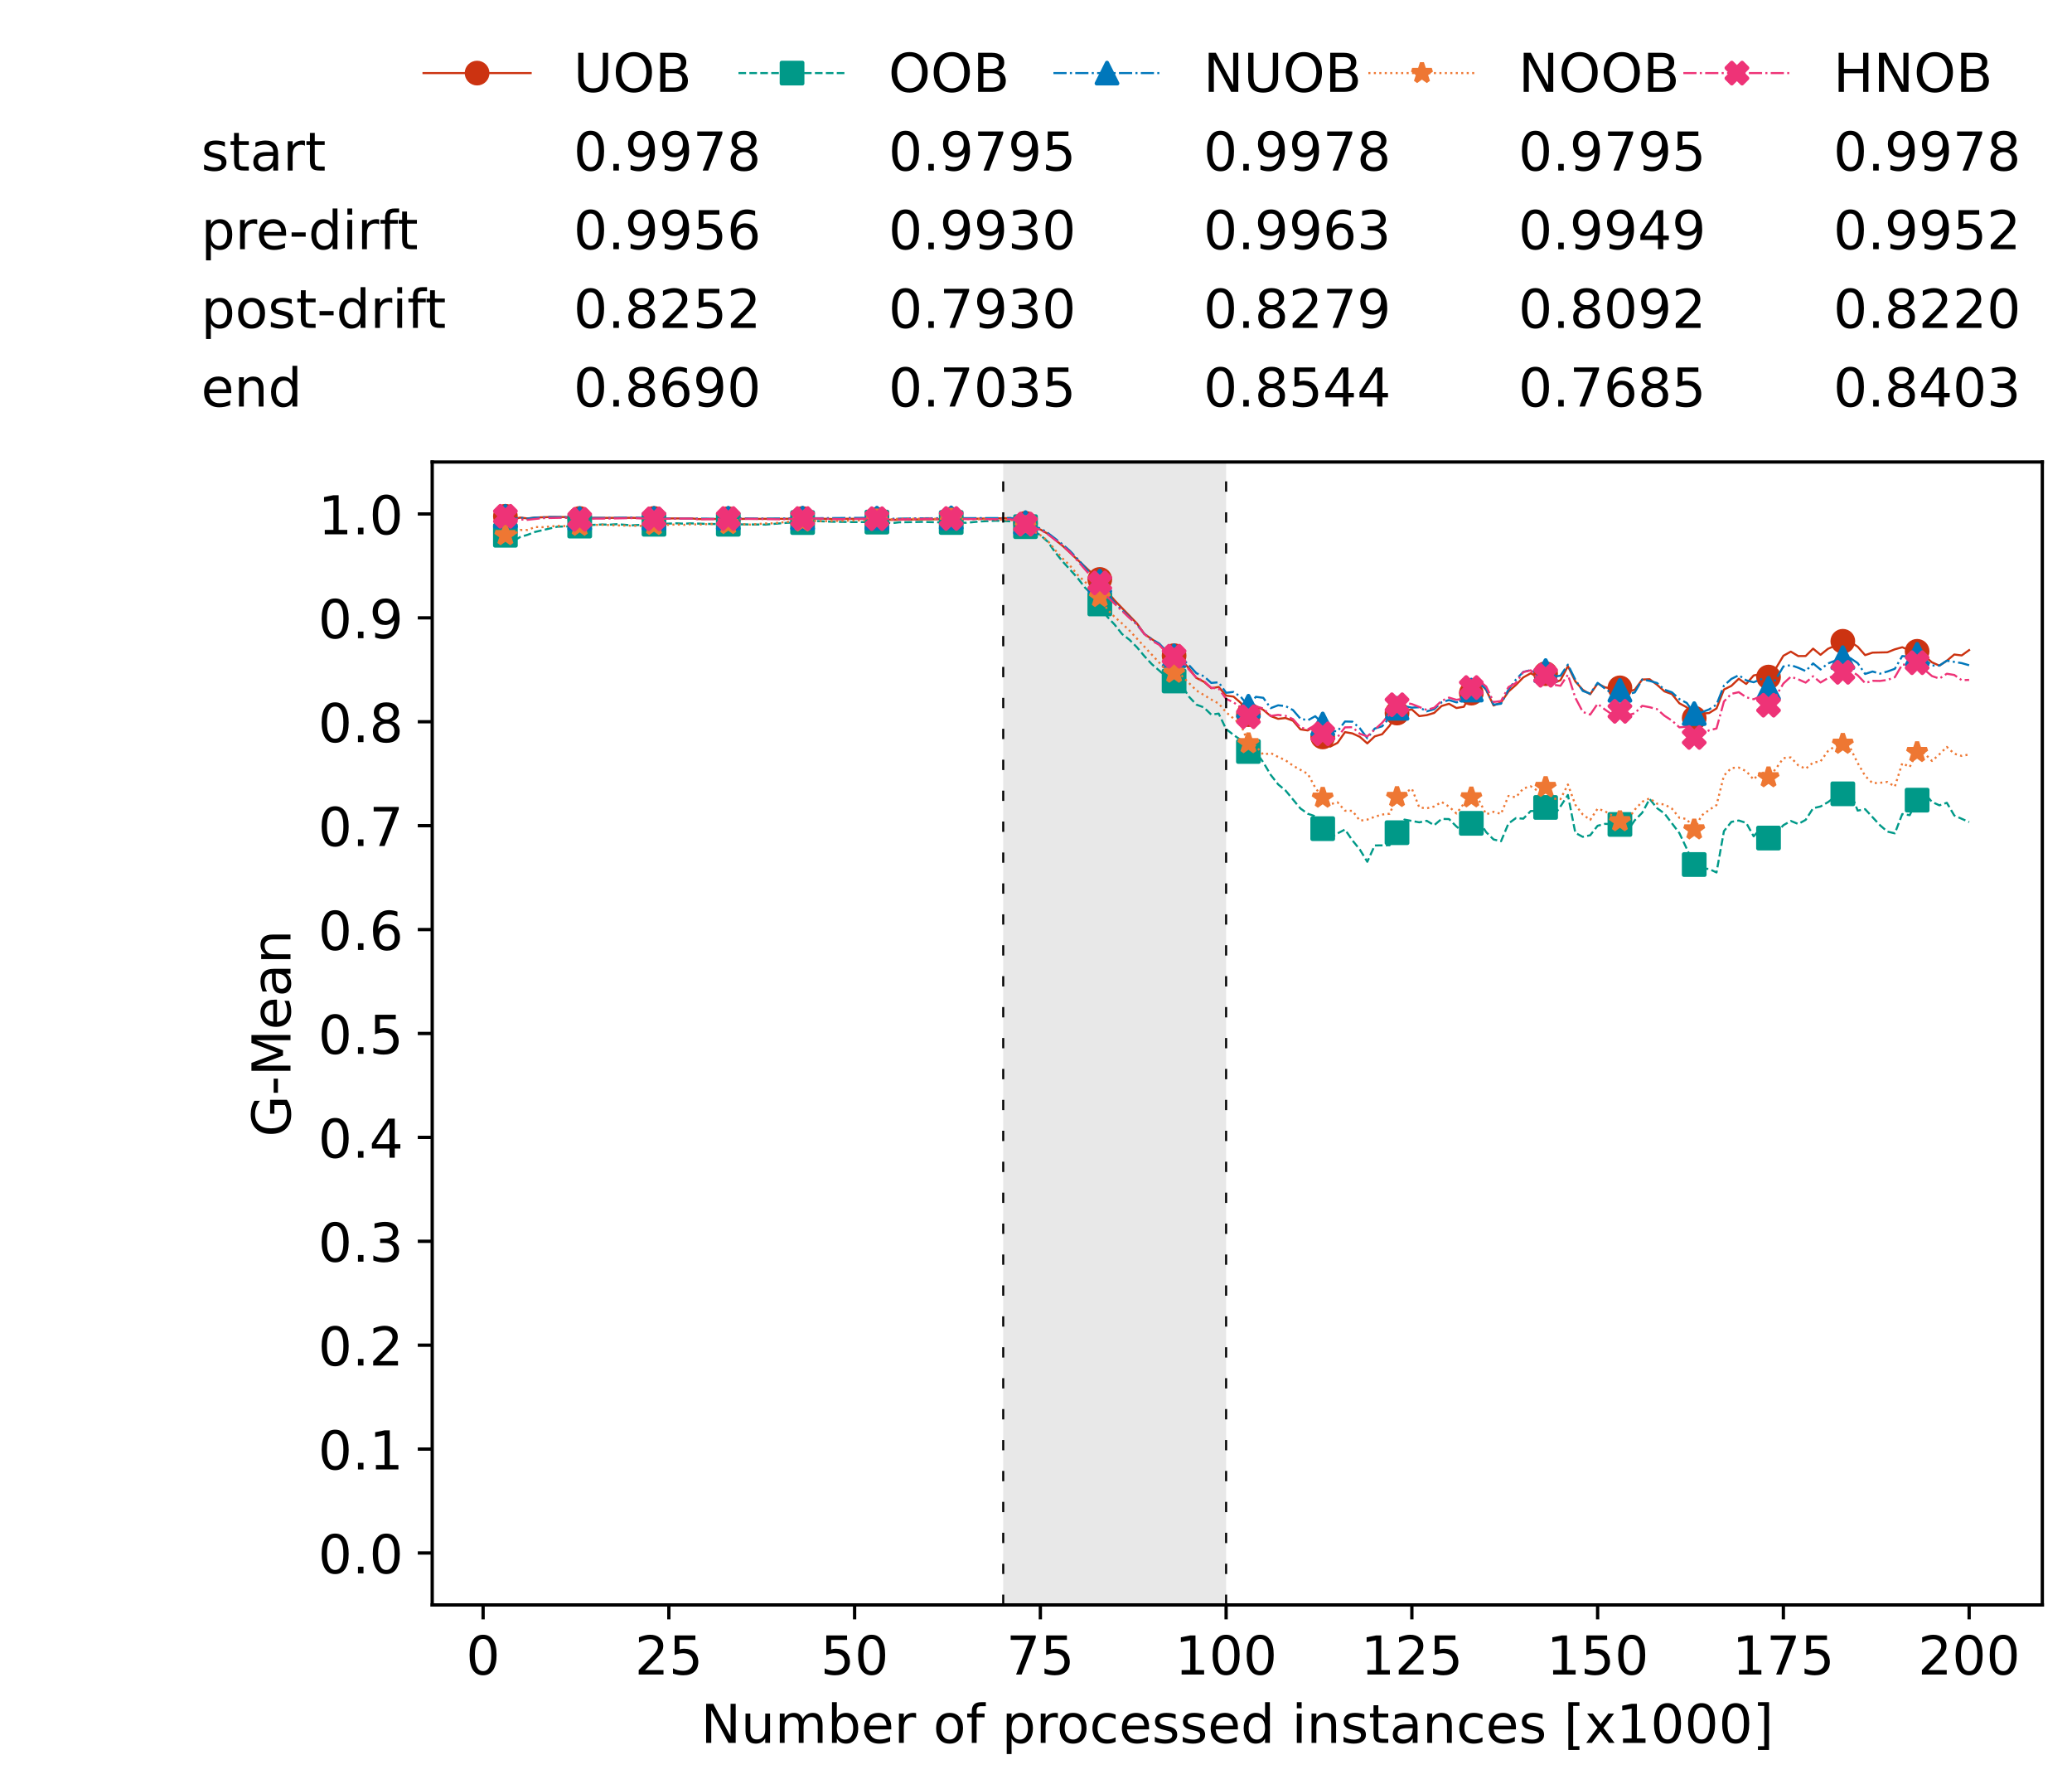 <?xml version="1.0" encoding="utf-8" standalone="no"?>
<!DOCTYPE svg PUBLIC "-//W3C//DTD SVG 1.1//EN"
  "http://www.w3.org/Graphics/SVG/1.1/DTD/svg11.dtd">
<!-- Created with matplotlib (https://matplotlib.org/) -->
<svg height="432.615pt" version="1.1" viewBox="0 0 502.65 432.615" width="502.65pt" xmlns="http://www.w3.org/2000/svg" xmlns:xlink="http://www.w3.org/1999/xlink">
 <defs>
  <style type="text/css">*{stroke-linecap:butt;stroke-linejoin:round;}</style>
 </defs>
 <g id="figure_1">
  <g id="patch_1">
   <path d="M 0 432.615 
L 502.65 432.615 
L 502.65 0 
L 0 0 
z
" style="fill:#ffffff;"/>
  </g>
  <g id="axes_1">
   <g id="patch_2">
    <path d="M 104.85 389.252 
L 495.45 389.252 
L 495.45 112.052 
L 104.85 112.052 
z
" style="fill:#ffffff;"/>
   </g>
   <g id="patch_3">
    <path clip-path="url(#p08ec76cc5f)" d="M 297.446 389.252 
L 297.446 112.052 
L 243.372 112.052 
L 243.372 389.252 
z
" style="fill:#d3d3d3;opacity:0.5;"/>
   </g>
   <g id="matplotlib.axis_1">
    <g id="xtick_1">
     <g id="line2d_1">
      <defs>
       <path d="M 0 0 
L 0 3.5 
" id="m0f2ca532a4" style="stroke:#000000;stroke-width:0.8;"/>
      </defs>
      <g>
       <use style="stroke:#000000;stroke-width:0.8;" x="117.197" xlink:href="#m0f2ca532a4" y="389.252"/>
      </g>
     </g>
     <g id="text_1">
      <!-- 0 -->
      <g transform="translate(113.061 406.13)scale(0.13 -0.13)">
       <defs>
        <path d="M 31.781 66.406 
Q 24.172 66.406 20.328 58.906 
Q 16.5 51.422 16.5 36.375 
Q 16.5 21.391 20.328 13.891 
Q 24.172 6.391 31.781 6.391 
Q 39.453 6.391 43.281 13.891 
Q 47.125 21.391 47.125 36.375 
Q 47.125 51.422 43.281 58.906 
Q 39.453 66.406 31.781 66.406 
z
M 31.781 74.219 
Q 44.047 74.219 50.516 64.516 
Q 56.984 54.828 56.984 36.375 
Q 56.984 17.969 50.516 8.266 
Q 44.047 -1.422 31.781 -1.422 
Q 19.531 -1.422 13.062 8.266 
Q 6.594 17.969 6.594 36.375 
Q 6.594 54.828 13.062 64.516 
Q 19.531 74.219 31.781 74.219 
z
" id="DejaVuSans-48"/>
       </defs>
       <use xlink:href="#DejaVuSans-48"/>
      </g>
     </g>
    </g>
    <g id="xtick_2">
     <g id="line2d_2">
      <g>
       <use style="stroke:#000000;stroke-width:0.8;" x="162.259" xlink:href="#m0f2ca532a4" y="389.252"/>
      </g>
     </g>
     <g id="text_2">
      <!-- 25 -->
      <g transform="translate(153.988 406.13)scale(0.13 -0.13)">
       <defs>
        <path d="M 19.188 8.297 
L 53.609 8.297 
L 53.609 0 
L 7.328 0 
L 7.328 8.297 
Q 12.938 14.109 22.625 23.891 
Q 32.328 33.688 34.812 36.531 
Q 39.547 41.844 41.422 45.531 
Q 43.312 49.219 43.312 52.781 
Q 43.312 58.594 39.234 62.25 
Q 35.156 65.922 28.609 65.922 
Q 23.969 65.922 18.812 64.312 
Q 13.672 62.703 7.812 59.422 
L 7.812 69.391 
Q 13.766 71.781 18.938 73 
Q 24.125 74.219 28.422 74.219 
Q 39.75 74.219 46.484 68.547 
Q 53.219 62.891 53.219 53.422 
Q 53.219 48.922 51.531 44.891 
Q 49.859 40.875 45.406 35.406 
Q 44.188 33.984 37.641 27.219 
Q 31.109 20.453 19.188 8.297 
z
" id="DejaVuSans-50"/>
        <path d="M 10.797 72.906 
L 49.516 72.906 
L 49.516 64.594 
L 19.828 64.594 
L 19.828 46.734 
Q 21.969 47.469 24.109 47.828 
Q 26.266 48.188 28.422 48.188 
Q 40.625 48.188 47.75 41.5 
Q 54.891 34.812 54.891 23.391 
Q 54.891 11.625 47.562 5.094 
Q 40.234 -1.422 26.906 -1.422 
Q 22.312 -1.422 17.547 -0.641 
Q 12.797 0.141 7.719 1.703 
L 7.719 11.625 
Q 12.109 9.234 16.797 8.062 
Q 21.484 6.891 26.703 6.891 
Q 35.156 6.891 40.078 11.328 
Q 45.016 15.766 45.016 23.391 
Q 45.016 31 40.078 35.438 
Q 35.156 39.891 26.703 39.891 
Q 22.75 39.891 18.812 39.016 
Q 14.891 38.141 10.797 36.281 
z
" id="DejaVuSans-53"/>
       </defs>
       <use xlink:href="#DejaVuSans-50"/>
       <use x="63.623" xlink:href="#DejaVuSans-53"/>
      </g>
     </g>
    </g>
    <g id="xtick_3">
     <g id="line2d_3">
      <g>
       <use style="stroke:#000000;stroke-width:0.8;" x="207.322" xlink:href="#m0f2ca532a4" y="389.252"/>
      </g>
     </g>
     <g id="text_3">
      <!-- 50 -->
      <g transform="translate(199.05 406.13)scale(0.13 -0.13)">
       <use xlink:href="#DejaVuSans-53"/>
       <use x="63.623" xlink:href="#DejaVuSans-48"/>
      </g>
     </g>
    </g>
    <g id="xtick_4">
     <g id="line2d_4">
      <g>
       <use style="stroke:#000000;stroke-width:0.8;" x="252.384" xlink:href="#m0f2ca532a4" y="389.252"/>
      </g>
     </g>
     <g id="text_4">
      <!-- 75 -->
      <g transform="translate(244.113 406.13)scale(0.13 -0.13)">
       <defs>
        <path d="M 8.203 72.906 
L 55.078 72.906 
L 55.078 68.703 
L 28.609 0 
L 18.312 0 
L 43.219 64.594 
L 8.203 64.594 
z
" id="DejaVuSans-55"/>
       </defs>
       <use xlink:href="#DejaVuSans-55"/>
       <use x="63.623" xlink:href="#DejaVuSans-53"/>
      </g>
     </g>
    </g>
    <g id="xtick_5">
     <g id="line2d_5">
      <g>
       <use style="stroke:#000000;stroke-width:0.8;" x="297.446" xlink:href="#m0f2ca532a4" y="389.252"/>
      </g>
     </g>
     <g id="text_5">
      <!-- 100 -->
      <g transform="translate(285.039 406.13)scale(0.13 -0.13)">
       <defs>
        <path d="M 12.406 8.297 
L 28.516 8.297 
L 28.516 63.922 
L 10.984 60.406 
L 10.984 69.391 
L 28.422 72.906 
L 38.281 72.906 
L 38.281 8.297 
L 54.391 8.297 
L 54.391 0 
L 12.406 0 
z
" id="DejaVuSans-49"/>
       </defs>
       <use xlink:href="#DejaVuSans-49"/>
       <use x="63.623" xlink:href="#DejaVuSans-48"/>
       <use x="127.246" xlink:href="#DejaVuSans-48"/>
      </g>
     </g>
    </g>
    <g id="xtick_6">
     <g id="line2d_6">
      <g>
       <use style="stroke:#000000;stroke-width:0.8;" x="342.509" xlink:href="#m0f2ca532a4" y="389.252"/>
      </g>
     </g>
     <g id="text_6">
      <!-- 125 -->
      <g transform="translate(330.102 406.13)scale(0.13 -0.13)">
       <use xlink:href="#DejaVuSans-49"/>
       <use x="63.623" xlink:href="#DejaVuSans-50"/>
       <use x="127.246" xlink:href="#DejaVuSans-53"/>
      </g>
     </g>
    </g>
    <g id="xtick_7">
     <g id="line2d_7">
      <g>
       <use style="stroke:#000000;stroke-width:0.8;" x="387.571" xlink:href="#m0f2ca532a4" y="389.252"/>
      </g>
     </g>
     <g id="text_7">
      <!-- 150 -->
      <g transform="translate(375.164 406.13)scale(0.13 -0.13)">
       <use xlink:href="#DejaVuSans-49"/>
       <use x="63.623" xlink:href="#DejaVuSans-53"/>
       <use x="127.246" xlink:href="#DejaVuSans-48"/>
      </g>
     </g>
    </g>
    <g id="xtick_8">
     <g id="line2d_8">
      <g>
       <use style="stroke:#000000;stroke-width:0.8;" x="432.633" xlink:href="#m0f2ca532a4" y="389.252"/>
      </g>
     </g>
     <g id="text_8">
      <!-- 175 -->
      <g transform="translate(420.226 406.13)scale(0.13 -0.13)">
       <use xlink:href="#DejaVuSans-49"/>
       <use x="63.623" xlink:href="#DejaVuSans-55"/>
       <use x="127.246" xlink:href="#DejaVuSans-53"/>
      </g>
     </g>
    </g>
    <g id="xtick_9">
     <g id="line2d_9">
      <g>
       <use style="stroke:#000000;stroke-width:0.8;" x="477.695" xlink:href="#m0f2ca532a4" y="389.252"/>
      </g>
     </g>
     <g id="text_9">
      <!-- 200 -->
      <g transform="translate(465.289 406.13)scale(0.13 -0.13)">
       <use xlink:href="#DejaVuSans-50"/>
       <use x="63.623" xlink:href="#DejaVuSans-48"/>
       <use x="127.246" xlink:href="#DejaVuSans-48"/>
      </g>
     </g>
    </g>
    <g id="text_10">
     <!-- Number of processed instances [x1000] -->
     <g transform="translate(170.025 422.711)scale(0.13 -0.13)">
      <defs>
       <path d="M 9.812 72.906 
L 23.094 72.906 
L 55.422 11.922 
L 55.422 72.906 
L 64.984 72.906 
L 64.984 0 
L 51.703 0 
L 19.391 60.984 
L 19.391 0 
L 9.812 0 
z
" id="DejaVuSans-78"/>
       <path d="M 8.5 21.578 
L 8.5 54.688 
L 17.484 54.688 
L 17.484 21.922 
Q 17.484 14.156 20.5 10.266 
Q 23.531 6.391 29.594 6.391 
Q 36.859 6.391 41.078 11.031 
Q 45.312 15.672 45.312 23.688 
L 45.312 54.688 
L 54.297 54.688 
L 54.297 0 
L 45.312 0 
L 45.312 8.406 
Q 42.047 3.422 37.719 1 
Q 33.406 -1.422 27.688 -1.422 
Q 18.266 -1.422 13.375 4.438 
Q 8.5 10.297 8.5 21.578 
z
M 31.109 56 
z
" id="DejaVuSans-117"/>
       <path d="M 52 44.188 
Q 55.375 50.25 60.062 53.125 
Q 64.75 56 71.094 56 
Q 79.641 56 84.281 50.016 
Q 88.922 44.047 88.922 33.016 
L 88.922 0 
L 79.891 0 
L 79.891 32.719 
Q 79.891 40.578 77.094 44.375 
Q 74.312 48.188 68.609 48.188 
Q 61.625 48.188 57.562 43.547 
Q 53.516 38.922 53.516 30.906 
L 53.516 0 
L 44.484 0 
L 44.484 32.719 
Q 44.484 40.625 41.703 44.406 
Q 38.922 48.188 33.109 48.188 
Q 26.219 48.188 22.156 43.531 
Q 18.109 38.875 18.109 30.906 
L 18.109 0 
L 9.078 0 
L 9.078 54.688 
L 18.109 54.688 
L 18.109 46.188 
Q 21.188 51.219 25.484 53.609 
Q 29.781 56 35.688 56 
Q 41.656 56 45.828 52.969 
Q 50 49.953 52 44.188 
z
" id="DejaVuSans-109"/>
       <path d="M 48.688 27.297 
Q 48.688 37.203 44.609 42.844 
Q 40.531 48.484 33.406 48.484 
Q 26.266 48.484 22.188 42.844 
Q 18.109 37.203 18.109 27.297 
Q 18.109 17.391 22.188 11.75 
Q 26.266 6.109 33.406 6.109 
Q 40.531 6.109 44.609 11.75 
Q 48.688 17.391 48.688 27.297 
z
M 18.109 46.391 
Q 20.953 51.266 25.266 53.625 
Q 29.594 56 35.594 56 
Q 45.562 56 51.781 48.094 
Q 58.016 40.188 58.016 27.297 
Q 58.016 14.406 51.781 6.484 
Q 45.562 -1.422 35.594 -1.422 
Q 29.594 -1.422 25.266 0.953 
Q 20.953 3.328 18.109 8.203 
L 18.109 0 
L 9.078 0 
L 9.078 75.984 
L 18.109 75.984 
z
" id="DejaVuSans-98"/>
       <path d="M 56.203 29.594 
L 56.203 25.203 
L 14.891 25.203 
Q 15.484 15.922 20.484 11.062 
Q 25.484 6.203 34.422 6.203 
Q 39.594 6.203 44.453 7.469 
Q 49.312 8.734 54.109 11.281 
L 54.109 2.781 
Q 49.266 0.734 44.188 -0.344 
Q 39.109 -1.422 33.891 -1.422 
Q 20.797 -1.422 13.156 6.188 
Q 5.516 13.812 5.516 26.812 
Q 5.516 40.234 12.766 48.109 
Q 20.016 56 32.328 56 
Q 43.359 56 49.781 48.891 
Q 56.203 41.797 56.203 29.594 
z
M 47.219 32.234 
Q 47.125 39.594 43.094 43.984 
Q 39.062 48.391 32.422 48.391 
Q 24.906 48.391 20.391 44.141 
Q 15.875 39.891 15.188 32.172 
z
" id="DejaVuSans-101"/>
       <path d="M 41.109 46.297 
Q 39.594 47.172 37.812 47.578 
Q 36.031 48 33.891 48 
Q 26.266 48 22.188 43.047 
Q 18.109 38.094 18.109 28.812 
L 18.109 0 
L 9.078 0 
L 9.078 54.688 
L 18.109 54.688 
L 18.109 46.188 
Q 20.953 51.172 25.484 53.578 
Q 30.031 56 36.531 56 
Q 37.453 56 38.578 55.875 
Q 39.703 55.766 41.062 55.516 
z
" id="DejaVuSans-114"/>
       <path id="DejaVuSans-32"/>
       <path d="M 30.609 48.391 
Q 23.391 48.391 19.188 42.75 
Q 14.984 37.109 14.984 27.297 
Q 14.984 17.484 19.156 11.844 
Q 23.344 6.203 30.609 6.203 
Q 37.797 6.203 41.984 11.859 
Q 46.188 17.531 46.188 27.297 
Q 46.188 37.016 41.984 42.703 
Q 37.797 48.391 30.609 48.391 
z
M 30.609 56 
Q 42.328 56 49.016 48.375 
Q 55.719 40.766 55.719 27.297 
Q 55.719 13.875 49.016 6.219 
Q 42.328 -1.422 30.609 -1.422 
Q 18.844 -1.422 12.172 6.219 
Q 5.516 13.875 5.516 27.297 
Q 5.516 40.766 12.172 48.375 
Q 18.844 56 30.609 56 
z
" id="DejaVuSans-111"/>
       <path d="M 37.109 75.984 
L 37.109 68.5 
L 28.516 68.5 
Q 23.688 68.5 21.797 66.547 
Q 19.922 64.594 19.922 59.516 
L 19.922 54.688 
L 34.719 54.688 
L 34.719 47.703 
L 19.922 47.703 
L 19.922 0 
L 10.891 0 
L 10.891 47.703 
L 2.297 47.703 
L 2.297 54.688 
L 10.891 54.688 
L 10.891 58.5 
Q 10.891 67.625 15.141 71.797 
Q 19.391 75.984 28.609 75.984 
z
" id="DejaVuSans-102"/>
       <path d="M 18.109 8.203 
L 18.109 -20.797 
L 9.078 -20.797 
L 9.078 54.688 
L 18.109 54.688 
L 18.109 46.391 
Q 20.953 51.266 25.266 53.625 
Q 29.594 56 35.594 56 
Q 45.562 56 51.781 48.094 
Q 58.016 40.188 58.016 27.297 
Q 58.016 14.406 51.781 6.484 
Q 45.562 -1.422 35.594 -1.422 
Q 29.594 -1.422 25.266 0.953 
Q 20.953 3.328 18.109 8.203 
z
M 48.688 27.297 
Q 48.688 37.203 44.609 42.844 
Q 40.531 48.484 33.406 48.484 
Q 26.266 48.484 22.188 42.844 
Q 18.109 37.203 18.109 27.297 
Q 18.109 17.391 22.188 11.75 
Q 26.266 6.109 33.406 6.109 
Q 40.531 6.109 44.609 11.75 
Q 48.688 17.391 48.688 27.297 
z
" id="DejaVuSans-112"/>
       <path d="M 48.781 52.594 
L 48.781 44.188 
Q 44.969 46.297 41.141 47.344 
Q 37.312 48.391 33.406 48.391 
Q 24.656 48.391 19.812 42.844 
Q 14.984 37.312 14.984 27.297 
Q 14.984 17.281 19.812 11.734 
Q 24.656 6.203 33.406 6.203 
Q 37.312 6.203 41.141 7.25 
Q 44.969 8.297 48.781 10.406 
L 48.781 2.094 
Q 45.016 0.344 40.984 -0.531 
Q 36.969 -1.422 32.422 -1.422 
Q 20.062 -1.422 12.781 6.344 
Q 5.516 14.109 5.516 27.297 
Q 5.516 40.672 12.859 48.328 
Q 20.219 56 33.016 56 
Q 37.156 56 41.109 55.141 
Q 45.062 54.297 48.781 52.594 
z
" id="DejaVuSans-99"/>
       <path d="M 44.281 53.078 
L 44.281 44.578 
Q 40.484 46.531 36.375 47.5 
Q 32.281 48.484 27.875 48.484 
Q 21.188 48.484 17.844 46.438 
Q 14.5 44.391 14.5 40.281 
Q 14.5 37.156 16.891 35.375 
Q 19.281 33.594 26.516 31.984 
L 29.594 31.297 
Q 39.156 29.25 43.188 25.516 
Q 47.219 21.781 47.219 15.094 
Q 47.219 7.469 41.188 3.016 
Q 35.156 -1.422 24.609 -1.422 
Q 20.219 -1.422 15.453 -0.562 
Q 10.688 0.297 5.422 2 
L 5.422 11.281 
Q 10.406 8.688 15.234 7.391 
Q 20.062 6.109 24.812 6.109 
Q 31.156 6.109 34.562 8.281 
Q 37.984 10.453 37.984 14.406 
Q 37.984 18.062 35.516 20.016 
Q 33.062 21.969 24.703 23.781 
L 21.578 24.516 
Q 13.234 26.266 9.516 29.906 
Q 5.812 33.547 5.812 39.891 
Q 5.812 47.609 11.281 51.797 
Q 16.75 56 26.812 56 
Q 31.781 56 36.172 55.266 
Q 40.578 54.547 44.281 53.078 
z
" id="DejaVuSans-115"/>
       <path d="M 45.406 46.391 
L 45.406 75.984 
L 54.391 75.984 
L 54.391 0 
L 45.406 0 
L 45.406 8.203 
Q 42.578 3.328 38.25 0.953 
Q 33.938 -1.422 27.875 -1.422 
Q 17.969 -1.422 11.734 6.484 
Q 5.516 14.406 5.516 27.297 
Q 5.516 40.188 11.734 48.094 
Q 17.969 56 27.875 56 
Q 33.938 56 38.25 53.625 
Q 42.578 51.266 45.406 46.391 
z
M 14.797 27.297 
Q 14.797 17.391 18.875 11.75 
Q 22.953 6.109 30.078 6.109 
Q 37.203 6.109 41.297 11.75 
Q 45.406 17.391 45.406 27.297 
Q 45.406 37.203 41.297 42.844 
Q 37.203 48.484 30.078 48.484 
Q 22.953 48.484 18.875 42.844 
Q 14.797 37.203 14.797 27.297 
z
" id="DejaVuSans-100"/>
       <path d="M 9.422 54.688 
L 18.406 54.688 
L 18.406 0 
L 9.422 0 
z
M 9.422 75.984 
L 18.406 75.984 
L 18.406 64.594 
L 9.422 64.594 
z
" id="DejaVuSans-105"/>
       <path d="M 54.891 33.016 
L 54.891 0 
L 45.906 0 
L 45.906 32.719 
Q 45.906 40.484 42.875 44.328 
Q 39.844 48.188 33.797 48.188 
Q 26.516 48.188 22.312 43.547 
Q 18.109 38.922 18.109 30.906 
L 18.109 0 
L 9.078 0 
L 9.078 54.688 
L 18.109 54.688 
L 18.109 46.188 
Q 21.344 51.125 25.703 53.562 
Q 30.078 56 35.797 56 
Q 45.219 56 50.047 50.172 
Q 54.891 44.344 54.891 33.016 
z
" id="DejaVuSans-110"/>
       <path d="M 18.312 70.219 
L 18.312 54.688 
L 36.812 54.688 
L 36.812 47.703 
L 18.312 47.703 
L 18.312 18.016 
Q 18.312 11.328 20.141 9.422 
Q 21.969 7.516 27.594 7.516 
L 36.812 7.516 
L 36.812 0 
L 27.594 0 
Q 17.188 0 13.234 3.875 
Q 9.281 7.766 9.281 18.016 
L 9.281 47.703 
L 2.688 47.703 
L 2.688 54.688 
L 9.281 54.688 
L 9.281 70.219 
z
" id="DejaVuSans-116"/>
       <path d="M 34.281 27.484 
Q 23.391 27.484 19.188 25 
Q 14.984 22.516 14.984 16.5 
Q 14.984 11.719 18.141 8.906 
Q 21.297 6.109 26.703 6.109 
Q 34.188 6.109 38.703 11.406 
Q 43.219 16.703 43.219 25.484 
L 43.219 27.484 
z
M 52.203 31.203 
L 52.203 0 
L 43.219 0 
L 43.219 8.297 
Q 40.141 3.328 35.547 0.953 
Q 30.953 -1.422 24.312 -1.422 
Q 15.922 -1.422 10.953 3.297 
Q 6 8.016 6 15.922 
Q 6 25.141 12.172 29.828 
Q 18.359 34.516 30.609 34.516 
L 43.219 34.516 
L 43.219 35.406 
Q 43.219 41.609 39.141 45 
Q 35.062 48.391 27.688 48.391 
Q 23 48.391 18.547 47.266 
Q 14.109 46.141 10.016 43.891 
L 10.016 52.203 
Q 14.938 54.109 19.578 55.047 
Q 24.219 56 28.609 56 
Q 40.484 56 46.344 49.844 
Q 52.203 43.703 52.203 31.203 
z
" id="DejaVuSans-97"/>
       <path d="M 8.594 75.984 
L 29.297 75.984 
L 29.297 69 
L 17.578 69 
L 17.578 -6.203 
L 29.297 -6.203 
L 29.297 -13.188 
L 8.594 -13.188 
z
" id="DejaVuSans-91"/>
       <path d="M 54.891 54.688 
L 35.109 28.078 
L 55.906 0 
L 45.312 0 
L 29.391 21.484 
L 13.484 0 
L 2.875 0 
L 24.125 28.609 
L 4.688 54.688 
L 15.281 54.688 
L 29.781 35.203 
L 44.281 54.688 
z
" id="DejaVuSans-120"/>
       <path d="M 30.422 75.984 
L 30.422 -13.188 
L 9.719 -13.188 
L 9.719 -6.203 
L 21.391 -6.203 
L 21.391 69 
L 9.719 69 
L 9.719 75.984 
z
" id="DejaVuSans-93"/>
      </defs>
      <use xlink:href="#DejaVuSans-78"/>
      <use x="74.805" xlink:href="#DejaVuSans-117"/>
      <use x="138.184" xlink:href="#DejaVuSans-109"/>
      <use x="235.596" xlink:href="#DejaVuSans-98"/>
      <use x="299.072" xlink:href="#DejaVuSans-101"/>
      <use x="360.596" xlink:href="#DejaVuSans-114"/>
      <use x="401.709" xlink:href="#DejaVuSans-32"/>
      <use x="433.496" xlink:href="#DejaVuSans-111"/>
      <use x="494.678" xlink:href="#DejaVuSans-102"/>
      <use x="529.883" xlink:href="#DejaVuSans-32"/>
      <use x="561.67" xlink:href="#DejaVuSans-112"/>
      <use x="625.146" xlink:href="#DejaVuSans-114"/>
      <use x="664.01" xlink:href="#DejaVuSans-111"/>
      <use x="725.191" xlink:href="#DejaVuSans-99"/>
      <use x="780.172" xlink:href="#DejaVuSans-101"/>
      <use x="841.695" xlink:href="#DejaVuSans-115"/>
      <use x="893.795" xlink:href="#DejaVuSans-115"/>
      <use x="945.895" xlink:href="#DejaVuSans-101"/>
      <use x="1007.418" xlink:href="#DejaVuSans-100"/>
      <use x="1070.895" xlink:href="#DejaVuSans-32"/>
      <use x="1102.682" xlink:href="#DejaVuSans-105"/>
      <use x="1130.465" xlink:href="#DejaVuSans-110"/>
      <use x="1193.844" xlink:href="#DejaVuSans-115"/>
      <use x="1245.943" xlink:href="#DejaVuSans-116"/>
      <use x="1285.152" xlink:href="#DejaVuSans-97"/>
      <use x="1346.432" xlink:href="#DejaVuSans-110"/>
      <use x="1409.811" xlink:href="#DejaVuSans-99"/>
      <use x="1464.791" xlink:href="#DejaVuSans-101"/>
      <use x="1526.314" xlink:href="#DejaVuSans-115"/>
      <use x="1578.414" xlink:href="#DejaVuSans-32"/>
      <use x="1610.201" xlink:href="#DejaVuSans-91"/>
      <use x="1649.215" xlink:href="#DejaVuSans-120"/>
      <use x="1708.395" xlink:href="#DejaVuSans-49"/>
      <use x="1772.018" xlink:href="#DejaVuSans-48"/>
      <use x="1835.641" xlink:href="#DejaVuSans-48"/>
      <use x="1899.264" xlink:href="#DejaVuSans-48"/>
      <use x="1962.887" xlink:href="#DejaVuSans-93"/>
     </g>
    </g>
   </g>
   <g id="matplotlib.axis_2">
    <g id="ytick_1">
     <g id="line2d_10">
      <defs>
       <path d="M 0 0 
L -3.5 0 
" id="mc517fe1fe1" style="stroke:#000000;stroke-width:0.8;"/>
      </defs>
      <g>
       <use style="stroke:#000000;stroke-width:0.8;" x="104.85" xlink:href="#mc517fe1fe1" y="376.652"/>
      </g>
     </g>
     <g id="text_11">
      <!-- 0.0 -->
      <g transform="translate(77.176 381.591)scale(0.13 -0.13)">
       <defs>
        <path d="M 10.688 12.406 
L 21 12.406 
L 21 0 
L 10.688 0 
z
" id="DejaVuSans-46"/>
       </defs>
       <use xlink:href="#DejaVuSans-48"/>
       <use x="63.623" xlink:href="#DejaVuSans-46"/>
       <use x="95.41" xlink:href="#DejaVuSans-48"/>
      </g>
     </g>
    </g>
    <g id="ytick_2">
     <g id="line2d_11">
      <g>
       <use style="stroke:#000000;stroke-width:0.8;" x="104.85" xlink:href="#mc517fe1fe1" y="351.452"/>
      </g>
     </g>
     <g id="text_12">
      <!-- 0.1 -->
      <g transform="translate(77.176 356.391)scale(0.13 -0.13)">
       <use xlink:href="#DejaVuSans-48"/>
       <use x="63.623" xlink:href="#DejaVuSans-46"/>
       <use x="95.41" xlink:href="#DejaVuSans-49"/>
      </g>
     </g>
    </g>
    <g id="ytick_3">
     <g id="line2d_12">
      <g>
       <use style="stroke:#000000;stroke-width:0.8;" x="104.85" xlink:href="#mc517fe1fe1" y="326.252"/>
      </g>
     </g>
     <g id="text_13">
      <!-- 0.2 -->
      <g transform="translate(77.176 331.191)scale(0.13 -0.13)">
       <use xlink:href="#DejaVuSans-48"/>
       <use x="63.623" xlink:href="#DejaVuSans-46"/>
       <use x="95.41" xlink:href="#DejaVuSans-50"/>
      </g>
     </g>
    </g>
    <g id="ytick_4">
     <g id="line2d_13">
      <g>
       <use style="stroke:#000000;stroke-width:0.8;" x="104.85" xlink:href="#mc517fe1fe1" y="301.052"/>
      </g>
     </g>
     <g id="text_14">
      <!-- 0.3 -->
      <g transform="translate(77.176 305.991)scale(0.13 -0.13)">
       <defs>
        <path d="M 40.578 39.312 
Q 47.656 37.797 51.625 33 
Q 55.609 28.219 55.609 21.188 
Q 55.609 10.406 48.188 4.484 
Q 40.766 -1.422 27.094 -1.422 
Q 22.516 -1.422 17.656 -0.516 
Q 12.797 0.391 7.625 2.203 
L 7.625 11.719 
Q 11.719 9.328 16.594 8.109 
Q 21.484 6.891 26.812 6.891 
Q 36.078 6.891 40.938 10.547 
Q 45.797 14.203 45.797 21.188 
Q 45.797 27.641 41.281 31.266 
Q 36.766 34.906 28.719 34.906 
L 20.219 34.906 
L 20.219 43.016 
L 29.109 43.016 
Q 36.375 43.016 40.234 45.922 
Q 44.094 48.828 44.094 54.297 
Q 44.094 59.906 40.109 62.906 
Q 36.141 65.922 28.719 65.922 
Q 24.656 65.922 20.016 65.031 
Q 15.375 64.156 9.812 62.312 
L 9.812 71.094 
Q 15.438 72.656 20.344 73.438 
Q 25.25 74.219 29.594 74.219 
Q 40.828 74.219 47.359 69.109 
Q 53.906 64.016 53.906 55.328 
Q 53.906 49.266 50.438 45.094 
Q 46.969 40.922 40.578 39.312 
z
" id="DejaVuSans-51"/>
       </defs>
       <use xlink:href="#DejaVuSans-48"/>
       <use x="63.623" xlink:href="#DejaVuSans-46"/>
       <use x="95.41" xlink:href="#DejaVuSans-51"/>
      </g>
     </g>
    </g>
    <g id="ytick_5">
     <g id="line2d_14">
      <g>
       <use style="stroke:#000000;stroke-width:0.8;" x="104.85" xlink:href="#mc517fe1fe1" y="275.852"/>
      </g>
     </g>
     <g id="text_15">
      <!-- 0.4 -->
      <g transform="translate(77.176 280.791)scale(0.13 -0.13)">
       <defs>
        <path d="M 37.797 64.312 
L 12.891 25.391 
L 37.797 25.391 
z
M 35.203 72.906 
L 47.609 72.906 
L 47.609 25.391 
L 58.016 25.391 
L 58.016 17.188 
L 47.609 17.188 
L 47.609 0 
L 37.797 0 
L 37.797 17.188 
L 4.891 17.188 
L 4.891 26.703 
z
" id="DejaVuSans-52"/>
       </defs>
       <use xlink:href="#DejaVuSans-48"/>
       <use x="63.623" xlink:href="#DejaVuSans-46"/>
       <use x="95.41" xlink:href="#DejaVuSans-52"/>
      </g>
     </g>
    </g>
    <g id="ytick_6">
     <g id="line2d_15">
      <g>
       <use style="stroke:#000000;stroke-width:0.8;" x="104.85" xlink:href="#mc517fe1fe1" y="250.652"/>
      </g>
     </g>
     <g id="text_16">
      <!-- 0.5 -->
      <g transform="translate(77.176 255.591)scale(0.13 -0.13)">
       <use xlink:href="#DejaVuSans-48"/>
       <use x="63.623" xlink:href="#DejaVuSans-46"/>
       <use x="95.41" xlink:href="#DejaVuSans-53"/>
      </g>
     </g>
    </g>
    <g id="ytick_7">
     <g id="line2d_16">
      <g>
       <use style="stroke:#000000;stroke-width:0.8;" x="104.85" xlink:href="#mc517fe1fe1" y="225.452"/>
      </g>
     </g>
     <g id="text_17">
      <!-- 0.6 -->
      <g transform="translate(77.176 230.391)scale(0.13 -0.13)">
       <defs>
        <path d="M 33.016 40.375 
Q 26.375 40.375 22.484 35.828 
Q 18.609 31.297 18.609 23.391 
Q 18.609 15.531 22.484 10.953 
Q 26.375 6.391 33.016 6.391 
Q 39.656 6.391 43.531 10.953 
Q 47.406 15.531 47.406 23.391 
Q 47.406 31.297 43.531 35.828 
Q 39.656 40.375 33.016 40.375 
z
M 52.594 71.297 
L 52.594 62.312 
Q 48.875 64.062 45.094 64.984 
Q 41.312 65.922 37.594 65.922 
Q 27.828 65.922 22.672 59.328 
Q 17.531 52.734 16.797 39.406 
Q 19.672 43.656 24.016 45.922 
Q 28.375 48.188 33.594 48.188 
Q 44.578 48.188 50.953 41.516 
Q 57.328 34.859 57.328 23.391 
Q 57.328 12.156 50.688 5.359 
Q 44.047 -1.422 33.016 -1.422 
Q 20.359 -1.422 13.672 8.266 
Q 6.984 17.969 6.984 36.375 
Q 6.984 53.656 15.188 63.938 
Q 23.391 74.219 37.203 74.219 
Q 40.922 74.219 44.703 73.484 
Q 48.484 72.75 52.594 71.297 
z
" id="DejaVuSans-54"/>
       </defs>
       <use xlink:href="#DejaVuSans-48"/>
       <use x="63.623" xlink:href="#DejaVuSans-46"/>
       <use x="95.41" xlink:href="#DejaVuSans-54"/>
      </g>
     </g>
    </g>
    <g id="ytick_8">
     <g id="line2d_17">
      <g>
       <use style="stroke:#000000;stroke-width:0.8;" x="104.85" xlink:href="#mc517fe1fe1" y="200.252"/>
      </g>
     </g>
     <g id="text_18">
      <!-- 0.7 -->
      <g transform="translate(77.176 205.191)scale(0.13 -0.13)">
       <use xlink:href="#DejaVuSans-48"/>
       <use x="63.623" xlink:href="#DejaVuSans-46"/>
       <use x="95.41" xlink:href="#DejaVuSans-55"/>
      </g>
     </g>
    </g>
    <g id="ytick_9">
     <g id="line2d_18">
      <g>
       <use style="stroke:#000000;stroke-width:0.8;" x="104.85" xlink:href="#mc517fe1fe1" y="175.052"/>
      </g>
     </g>
     <g id="text_19">
      <!-- 0.8 -->
      <g transform="translate(77.176 179.991)scale(0.13 -0.13)">
       <defs>
        <path d="M 31.781 34.625 
Q 24.75 34.625 20.719 30.859 
Q 16.703 27.094 16.703 20.516 
Q 16.703 13.922 20.719 10.156 
Q 24.75 6.391 31.781 6.391 
Q 38.812 6.391 42.859 10.172 
Q 46.922 13.969 46.922 20.516 
Q 46.922 27.094 42.891 30.859 
Q 38.875 34.625 31.781 34.625 
z
M 21.922 38.812 
Q 15.578 40.375 12.031 44.719 
Q 8.5 49.078 8.5 55.328 
Q 8.5 64.062 14.719 69.141 
Q 20.953 74.219 31.781 74.219 
Q 42.672 74.219 48.875 69.141 
Q 55.078 64.062 55.078 55.328 
Q 55.078 49.078 51.531 44.719 
Q 48 40.375 41.703 38.812 
Q 48.828 37.156 52.797 32.312 
Q 56.781 27.484 56.781 20.516 
Q 56.781 9.906 50.312 4.234 
Q 43.844 -1.422 31.781 -1.422 
Q 19.734 -1.422 13.25 4.234 
Q 6.781 9.906 6.781 20.516 
Q 6.781 27.484 10.781 32.312 
Q 14.797 37.156 21.922 38.812 
z
M 18.312 54.391 
Q 18.312 48.734 21.844 45.562 
Q 25.391 42.391 31.781 42.391 
Q 38.141 42.391 41.719 45.562 
Q 45.312 48.734 45.312 54.391 
Q 45.312 60.062 41.719 63.234 
Q 38.141 66.406 31.781 66.406 
Q 25.391 66.406 21.844 63.234 
Q 18.312 60.062 18.312 54.391 
z
" id="DejaVuSans-56"/>
       </defs>
       <use xlink:href="#DejaVuSans-48"/>
       <use x="63.623" xlink:href="#DejaVuSans-46"/>
       <use x="95.41" xlink:href="#DejaVuSans-56"/>
      </g>
     </g>
    </g>
    <g id="ytick_10">
     <g id="line2d_19">
      <g>
       <use style="stroke:#000000;stroke-width:0.8;" x="104.85" xlink:href="#mc517fe1fe1" y="149.852"/>
      </g>
     </g>
     <g id="text_20">
      <!-- 0.9 -->
      <g transform="translate(77.176 154.791)scale(0.13 -0.13)">
       <defs>
        <path d="M 10.984 1.516 
L 10.984 10.5 
Q 14.703 8.734 18.5 7.812 
Q 22.312 6.891 25.984 6.891 
Q 35.75 6.891 40.891 13.453 
Q 46.047 20.016 46.781 33.406 
Q 43.953 29.203 39.594 26.953 
Q 35.25 24.703 29.984 24.703 
Q 19.047 24.703 12.672 31.312 
Q 6.297 37.938 6.297 49.422 
Q 6.297 60.641 12.938 67.422 
Q 19.578 74.219 30.609 74.219 
Q 43.266 74.219 49.922 64.516 
Q 56.594 54.828 56.594 36.375 
Q 56.594 19.141 48.406 8.859 
Q 40.234 -1.422 26.422 -1.422 
Q 22.703 -1.422 18.891 -0.688 
Q 15.094 0.047 10.984 1.516 
z
M 30.609 32.422 
Q 37.25 32.422 41.125 36.953 
Q 45.016 41.5 45.016 49.422 
Q 45.016 57.281 41.125 61.844 
Q 37.25 66.406 30.609 66.406 
Q 23.969 66.406 20.094 61.844 
Q 16.219 57.281 16.219 49.422 
Q 16.219 41.5 20.094 36.953 
Q 23.969 32.422 30.609 32.422 
z
" id="DejaVuSans-57"/>
       </defs>
       <use xlink:href="#DejaVuSans-48"/>
       <use x="63.623" xlink:href="#DejaVuSans-46"/>
       <use x="95.41" xlink:href="#DejaVuSans-57"/>
      </g>
     </g>
    </g>
    <g id="ytick_11">
     <g id="line2d_20">
      <g>
       <use style="stroke:#000000;stroke-width:0.8;" x="104.85" xlink:href="#mc517fe1fe1" y="124.652"/>
      </g>
     </g>
     <g id="text_21">
      <!-- 1.0 -->
      <g transform="translate(77.176 129.591)scale(0.13 -0.13)">
       <use xlink:href="#DejaVuSans-49"/>
       <use x="63.623" xlink:href="#DejaVuSans-46"/>
       <use x="95.41" xlink:href="#DejaVuSans-48"/>
      </g>
     </g>
    </g>
    <g id="text_22">
     <!-- G-Mean -->
     <g transform="translate(70.472 275.744)rotate(-90)scale(0.13 -0.13)">
      <defs>
       <path d="M 59.516 10.406 
L 59.516 29.984 
L 43.406 29.984 
L 43.406 38.094 
L 69.281 38.094 
L 69.281 6.781 
Q 63.578 2.734 56.688 0.656 
Q 49.812 -1.422 42 -1.422 
Q 24.906 -1.422 15.25 8.562 
Q 5.609 18.562 5.609 36.375 
Q 5.609 54.25 15.25 64.234 
Q 24.906 74.219 42 74.219 
Q 49.125 74.219 55.547 72.453 
Q 61.969 70.703 67.391 67.281 
L 67.391 56.781 
Q 61.922 61.422 55.766 63.766 
Q 49.609 66.109 42.828 66.109 
Q 29.438 66.109 22.719 58.641 
Q 16.016 51.172 16.016 36.375 
Q 16.016 21.625 22.719 14.156 
Q 29.438 6.688 42.828 6.688 
Q 48.047 6.688 52.141 7.594 
Q 56.25 8.5 59.516 10.406 
z
" id="DejaVuSans-71"/>
       <path d="M 4.891 31.391 
L 31.203 31.391 
L 31.203 23.391 
L 4.891 23.391 
z
" id="DejaVuSans-45"/>
       <path d="M 9.812 72.906 
L 24.516 72.906 
L 43.109 23.297 
L 61.812 72.906 
L 76.516 72.906 
L 76.516 0 
L 66.891 0 
L 66.891 64.016 
L 48.094 14.016 
L 38.188 14.016 
L 19.391 64.016 
L 19.391 0 
L 9.812 0 
z
" id="DejaVuSans-77"/>
      </defs>
      <use xlink:href="#DejaVuSans-71"/>
      <use x="77.49" xlink:href="#DejaVuSans-45"/>
      <use x="113.574" xlink:href="#DejaVuSans-77"/>
      <use x="199.854" xlink:href="#DejaVuSans-101"/>
      <use x="261.377" xlink:href="#DejaVuSans-97"/>
      <use x="322.656" xlink:href="#DejaVuSans-110"/>
     </g>
    </g>
   </g>
   <g id="line2d_21"/>
   <g id="line2d_22"/>
   <g id="line2d_23"/>
   <g id="line2d_24"/>
   <g id="line2d_25"/>
   <g id="line2d_26">
    <path clip-path="url(#p08ec76cc5f)" d="M 122.605 125.217 
L 124.407 125.91 
L 126.21 125.538 
L 128.012 125.742 
L 129.815 125.524 
L 133.419 125.393 
L 137.024 125.4 
L 140.629 125.755 
L 144.234 125.606 
L 147.839 125.606 
L 153.247 125.584 
L 158.654 125.742 
L 167.667 125.731 
L 169.469 125.885 
L 180.284 125.849 
L 191.099 125.824 
L 192.902 125.709 
L 194.704 125.773 
L 196.507 125.721 
L 203.717 125.926 
L 205.519 125.815 
L 214.532 125.943 
L 216.334 126.095 
L 219.939 126.007 
L 230.754 125.915 
L 245.174 125.664 
L 246.976 125.996 
L 248.779 126.94 
L 250.581 128.015 
L 252.384 128.419 
L 254.186 129.464 
L 257.791 132.396 
L 265.001 139.128 
L 266.804 140.534 
L 268.606 143.496 
L 270.409 145.629 
L 275.816 151.224 
L 277.619 153.772 
L 281.224 156.254 
L 283.026 158.379 
L 284.829 159.023 
L 286.631 160.098 
L 288.434 162.102 
L 290.236 164.424 
L 292.039 165.34 
L 293.841 166.911 
L 295.644 166.62 
L 297.446 168.705 
L 299.249 168.954 
L 301.051 170.521 
L 302.854 173.322 
L 304.656 171.243 
L 306.459 172.159 
L 308.261 173.684 
L 310.064 174.342 
L 311.866 174.146 
L 313.669 174.799 
L 315.471 176.896 
L 317.274 177.157 
L 319.076 175.949 
L 320.879 178.733 
L 322.681 181.089 
L 324.484 180.164 
L 326.286 177.559 
L 328.089 177.877 
L 329.891 178.706 
L 331.694 180.297 
L 333.496 178.593 
L 335.299 178.069 
L 337.101 176.009 
L 338.904 172.94 
L 340.706 172.384 
L 342.509 172.066 
L 344.311 173.683 
L 346.114 173.446 
L 347.916 172.911 
L 349.719 171.229 
L 351.521 170.689 
L 353.324 171.719 
L 355.126 171.41 
L 356.928 168.113 
L 358.731 165.132 
L 360.533 167.361 
L 362.336 171.115 
L 364.138 170.369 
L 365.941 167.732 
L 367.743 166.132 
L 369.546 164.289 
L 371.348 163.291 
L 373.151 164.301 
L 374.953 163.394 
L 376.756 165.727 
L 378.558 164.974 
L 380.361 161.561 
L 382.163 165.263 
L 383.966 167.304 
L 385.768 168.381 
L 387.571 165.769 
L 389.373 166.71 
L 391.176 166.979 
L 392.978 166.823 
L 394.781 167.828 
L 396.583 167.279 
L 398.386 164.817 
L 400.188 164.734 
L 401.991 166.083 
L 403.793 167.688 
L 405.596 168.339 
L 407.398 170.573 
L 409.201 171.547 
L 411.003 174.168 
L 412.806 173.055 
L 414.608 172.942 
L 416.411 171.828 
L 418.213 167.24 
L 420.016 166.344 
L 421.818 164.618 
L 423.621 165.885 
L 425.423 163.817 
L 427.226 163.462 
L 429.028 164.211 
L 430.831 162.059 
L 432.633 159.047 
L 434.436 158.041 
L 436.238 159.12 
L 438.041 159.104 
L 439.843 157.318 
L 441.646 158.814 
L 443.448 157.359 
L 445.251 156.579 
L 447.053 155.533 
L 448.856 155.662 
L 450.658 156.848 
L 452.461 158.891 
L 454.263 158.286 
L 457.868 158.203 
L 459.671 157.481 
L 461.473 156.981 
L 463.276 157.729 
L 465.078 157.963 
L 466.881 159.127 
L 468.683 160.641 
L 470.485 161.443 
L 472.288 160.245 
L 474.09 158.74 
L 475.893 158.963 
L 477.695 157.672 
L 477.695 157.672 
" style="fill:none;stroke:#cc3311;stroke-linecap:square;stroke-width:0.5;"/>
    <defs>
     <path d="M 0 2.5 
C 0.663 2.5 1.299 2.237 1.768 1.768 
C 2.237 1.299 2.5 0.663 2.5 0 
C 2.5 -0.663 2.237 -1.299 1.768 -1.768 
C 1.299 -2.237 0.663 -2.5 0 -2.5 
C -0.663 -2.5 -1.299 -2.237 -1.768 -1.768 
C -2.237 -1.299 -2.5 -0.663 -2.5 0 
C -2.5 0.663 -2.237 1.299 -1.768 1.768 
C -1.299 2.237 -0.663 2.5 0 2.5 
z
" id="m3e26d91bcb" style="stroke:#cc3311;"/>
    </defs>
    <g clip-path="url(#p08ec76cc5f)">
     <use style="fill:#cc3311;stroke:#cc3311;" x="122.605" xlink:href="#m3e26d91bcb" y="125.217"/>
     <use style="fill:#cc3311;stroke:#cc3311;" x="140.629" xlink:href="#m3e26d91bcb" y="125.755"/>
     <use style="fill:#cc3311;stroke:#cc3311;" x="158.654" xlink:href="#m3e26d91bcb" y="125.742"/>
     <use style="fill:#cc3311;stroke:#cc3311;" x="176.679" xlink:href="#m3e26d91bcb" y="125.807"/>
     <use style="fill:#cc3311;stroke:#cc3311;" x="194.704" xlink:href="#m3e26d91bcb" y="125.773"/>
     <use style="fill:#cc3311;stroke:#cc3311;" x="212.729" xlink:href="#m3e26d91bcb" y="125.95"/>
     <use style="fill:#cc3311;stroke:#cc3311;" x="230.754" xlink:href="#m3e26d91bcb" y="125.915"/>
     <use style="fill:#cc3311;stroke:#cc3311;" x="248.779" xlink:href="#m3e26d91bcb" y="126.94"/>
     <use style="fill:#cc3311;stroke:#cc3311;" x="266.804" xlink:href="#m3e26d91bcb" y="140.534"/>
     <use style="fill:#cc3311;stroke:#cc3311;" x="284.829" xlink:href="#m3e26d91bcb" y="159.023"/>
     <use style="fill:#cc3311;stroke:#cc3311;" x="302.854" xlink:href="#m3e26d91bcb" y="173.322"/>
     <use style="fill:#cc3311;stroke:#cc3311;" x="320.879" xlink:href="#m3e26d91bcb" y="178.733"/>
     <use style="fill:#cc3311;stroke:#cc3311;" x="338.904" xlink:href="#m3e26d91bcb" y="172.94"/>
     <use style="fill:#cc3311;stroke:#cc3311;" x="356.928" xlink:href="#m3e26d91bcb" y="168.113"/>
     <use style="fill:#cc3311;stroke:#cc3311;" x="374.953" xlink:href="#m3e26d91bcb" y="163.394"/>
     <use style="fill:#cc3311;stroke:#cc3311;" x="392.978" xlink:href="#m3e26d91bcb" y="166.823"/>
     <use style="fill:#cc3311;stroke:#cc3311;" x="411.003" xlink:href="#m3e26d91bcb" y="174.168"/>
     <use style="fill:#cc3311;stroke:#cc3311;" x="429.028" xlink:href="#m3e26d91bcb" y="164.211"/>
     <use style="fill:#cc3311;stroke:#cc3311;" x="447.053" xlink:href="#m3e26d91bcb" y="155.533"/>
     <use style="fill:#cc3311;stroke:#cc3311;" x="465.078" xlink:href="#m3e26d91bcb" y="157.963"/>
    </g>
   </g>
   <g id="line2d_27"/>
   <g id="line2d_28"/>
   <g id="line2d_29"/>
   <g id="line2d_30"/>
   <g id="line2d_31">
    <path clip-path="url(#p08ec76cc5f)" d="M 122.605 129.823 
L 124.407 131.272 
L 126.21 130.24 
L 128.012 129.7 
L 129.815 129.005 
L 135.222 127.744 
L 138.827 127.636 
L 140.629 127.598 
L 142.432 127.364 
L 146.037 127.209 
L 147.839 127.252 
L 149.642 127.134 
L 153.247 127.404 
L 158.654 127.148 
L 162.259 126.99 
L 164.062 126.92 
L 165.864 127.007 
L 167.667 126.936 
L 171.272 127.059 
L 176.679 127.149 
L 185.692 127.23 
L 191.099 126.783 
L 194.704 126.737 
L 198.309 126.387 
L 201.914 126.545 
L 207.322 126.624 
L 212.729 126.624 
L 214.532 126.679 
L 216.334 126.89 
L 218.137 126.676 
L 221.742 126.618 
L 223.544 126.578 
L 228.952 126.709 
L 234.359 126.79 
L 237.964 126.464 
L 241.569 126.294 
L 245.174 126.437 
L 246.976 126.822 
L 250.581 128.744 
L 252.384 129.793 
L 254.186 131.395 
L 255.989 133.964 
L 257.791 136.197 
L 261.396 140.161 
L 263.199 142.502 
L 265.001 144.248 
L 266.804 146.484 
L 268.606 149.579 
L 270.409 151.5 
L 272.211 153.786 
L 274.014 155.179 
L 275.816 156.987 
L 277.619 159.136 
L 279.421 161.08 
L 283.026 164.215 
L 286.631 166.177 
L 288.434 168.968 
L 290.236 170.9 
L 292.039 171.565 
L 293.841 173.326 
L 295.644 173.068 
L 297.446 176.826 
L 299.249 178.25 
L 301.051 179.504 
L 302.854 182.254 
L 304.656 182.411 
L 306.459 184.875 
L 308.261 187.934 
L 310.064 190.236 
L 311.866 191.728 
L 315.471 196.087 
L 317.274 197.362 
L 319.076 197.978 
L 320.879 200.976 
L 322.681 203.263 
L 324.484 202.125 
L 326.286 201.185 
L 328.089 203.825 
L 329.891 206.05 
L 331.694 209.011 
L 333.496 205.051 
L 337.101 205.006 
L 340.706 198.778 
L 344.311 199.444 
L 346.114 199.07 
L 347.916 200.146 
L 349.719 198.616 
L 351.521 198.652 
L 353.324 200.454 
L 355.126 201.92 
L 356.928 199.684 
L 358.731 199.014 
L 360.533 201.83 
L 362.336 203.604 
L 364.138 204.031 
L 365.941 199.726 
L 367.743 198.422 
L 369.546 198.559 
L 371.348 196.703 
L 373.151 196.693 
L 374.953 195.828 
L 376.756 198.127 
L 378.558 195.588 
L 380.361 192.808 
L 382.163 202.002 
L 383.966 202.962 
L 385.768 202.583 
L 387.571 200.277 
L 389.373 199.814 
L 392.978 199.954 
L 394.781 201.566 
L 396.583 198.944 
L 398.386 197.124 
L 400.188 193.779 
L 401.991 196.012 
L 403.793 197.312 
L 407.398 202.054 
L 411.003 209.682 
L 412.806 210.616 
L 414.608 210.747 
L 416.411 211.604 
L 418.213 201.573 
L 420.016 199.338 
L 421.818 199.002 
L 423.621 199.582 
L 425.423 202.837 
L 427.226 200.802 
L 429.028 203.255 
L 430.831 202.129 
L 432.633 200.143 
L 434.436 199.107 
L 436.238 199.845 
L 438.041 198.843 
L 439.843 196.025 
L 441.646 195.596 
L 443.448 194.554 
L 445.251 193.205 
L 447.053 192.527 
L 448.856 192.108 
L 450.658 196.598 
L 452.461 196.249 
L 456.066 200.143 
L 457.868 201.688 
L 459.671 202.115 
L 461.473 197.432 
L 463.276 197.704 
L 465.078 194.061 
L 466.881 192.398 
L 468.683 194.498 
L 470.485 195.319 
L 472.288 194.705 
L 474.09 197.784 
L 477.695 199.382 
L 477.695 199.382 
" style="fill:none;stroke:#009988;stroke-dasharray:1.85,0.8;stroke-dashoffset:0;stroke-width:0.5;"/>
    <defs>
     <path d="M -2.5 2.5 
L 2.5 2.5 
L 2.5 -2.5 
L -2.5 -2.5 
z
" id="m5b83a970d5" style="stroke:#009988;stroke-linejoin:miter;"/>
    </defs>
    <g clip-path="url(#p08ec76cc5f)">
     <use style="fill:#009988;stroke:#009988;stroke-linejoin:miter;" x="122.605" xlink:href="#m5b83a970d5" y="129.823"/>
     <use style="fill:#009988;stroke:#009988;stroke-linejoin:miter;" x="140.629" xlink:href="#m5b83a970d5" y="127.598"/>
     <use style="fill:#009988;stroke:#009988;stroke-linejoin:miter;" x="158.654" xlink:href="#m5b83a970d5" y="127.148"/>
     <use style="fill:#009988;stroke:#009988;stroke-linejoin:miter;" x="176.679" xlink:href="#m5b83a970d5" y="127.149"/>
     <use style="fill:#009988;stroke:#009988;stroke-linejoin:miter;" x="194.704" xlink:href="#m5b83a970d5" y="126.737"/>
     <use style="fill:#009988;stroke:#009988;stroke-linejoin:miter;" x="212.729" xlink:href="#m5b83a970d5" y="126.624"/>
     <use style="fill:#009988;stroke:#009988;stroke-linejoin:miter;" x="230.754" xlink:href="#m5b83a970d5" y="126.719"/>
     <use style="fill:#009988;stroke:#009988;stroke-linejoin:miter;" x="248.779" xlink:href="#m5b83a970d5" y="127.731"/>
     <use style="fill:#009988;stroke:#009988;stroke-linejoin:miter;" x="266.804" xlink:href="#m5b83a970d5" y="146.484"/>
     <use style="fill:#009988;stroke:#009988;stroke-linejoin:miter;" x="284.829" xlink:href="#m5b83a970d5" y="165.163"/>
     <use style="fill:#009988;stroke:#009988;stroke-linejoin:miter;" x="302.854" xlink:href="#m5b83a970d5" y="182.254"/>
     <use style="fill:#009988;stroke:#009988;stroke-linejoin:miter;" x="320.879" xlink:href="#m5b83a970d5" y="200.976"/>
     <use style="fill:#009988;stroke:#009988;stroke-linejoin:miter;" x="338.904" xlink:href="#m5b83a970d5" y="201.959"/>
     <use style="fill:#009988;stroke:#009988;stroke-linejoin:miter;" x="356.928" xlink:href="#m5b83a970d5" y="199.684"/>
     <use style="fill:#009988;stroke:#009988;stroke-linejoin:miter;" x="374.953" xlink:href="#m5b83a970d5" y="195.828"/>
     <use style="fill:#009988;stroke:#009988;stroke-linejoin:miter;" x="392.978" xlink:href="#m5b83a970d5" y="199.954"/>
     <use style="fill:#009988;stroke:#009988;stroke-linejoin:miter;" x="411.003" xlink:href="#m5b83a970d5" y="209.682"/>
     <use style="fill:#009988;stroke:#009988;stroke-linejoin:miter;" x="429.028" xlink:href="#m5b83a970d5" y="203.255"/>
     <use style="fill:#009988;stroke:#009988;stroke-linejoin:miter;" x="447.053" xlink:href="#m5b83a970d5" y="192.527"/>
     <use style="fill:#009988;stroke:#009988;stroke-linejoin:miter;" x="465.078" xlink:href="#m5b83a970d5" y="194.061"/>
    </g>
   </g>
   <g id="line2d_32"/>
   <g id="line2d_33"/>
   <g id="line2d_34"/>
   <g id="line2d_35"/>
   <g id="line2d_36">
    <path clip-path="url(#p08ec76cc5f)" d="M 122.605 125.217 
L 124.407 125.91 
L 126.21 125.585 
L 128.012 125.777 
L 129.815 125.552 
L 133.419 125.413 
L 137.024 125.416 
L 140.629 125.767 
L 144.234 125.617 
L 147.839 125.616 
L 153.247 125.533 
L 160.457 125.714 
L 171.272 125.793 
L 173.074 125.845 
L 176.679 125.691 
L 185.692 125.788 
L 205.519 125.625 
L 209.124 125.594 
L 214.532 125.668 
L 216.334 125.819 
L 221.742 125.725 
L 227.149 125.683 
L 245.174 125.65 
L 246.976 125.975 
L 248.779 126.752 
L 250.581 127.725 
L 252.384 128.142 
L 254.186 129.256 
L 257.791 132.046 
L 259.594 133.642 
L 261.396 135.555 
L 265.001 139.67 
L 266.804 140.902 
L 268.606 144.046 
L 270.409 146.189 
L 275.816 151.499 
L 277.619 153.756 
L 279.421 155.064 
L 281.224 156.091 
L 283.026 157.995 
L 284.829 159.053 
L 286.631 159.579 
L 288.434 161.311 
L 290.236 163.287 
L 292.039 163.998 
L 293.841 165.63 
L 295.644 165.479 
L 297.446 168.025 
L 299.249 167.82 
L 301.051 169.055 
L 302.854 171.284 
L 304.656 169.005 
L 306.459 169.244 
L 308.261 171.749 
L 310.064 171.061 
L 311.866 171.248 
L 313.669 172.216 
L 315.471 174.306 
L 317.274 174.695 
L 319.076 173.701 
L 322.681 177.318 
L 324.484 177.347 
L 326.286 174.986 
L 328.089 175.031 
L 329.891 176.632 
L 331.694 179.043 
L 333.496 176.694 
L 335.299 176.154 
L 337.101 174.067 
L 338.904 171.794 
L 340.706 171.276 
L 342.509 171.623 
L 344.311 171.537 
L 346.114 172.531 
L 347.916 172.008 
L 349.719 170.335 
L 351.521 169.785 
L 353.324 170.348 
L 355.126 170.034 
L 356.928 167.365 
L 358.731 165.643 
L 360.533 167.152 
L 362.336 170.907 
L 364.138 170.686 
L 365.941 167.258 
L 367.743 164.826 
L 369.546 162.953 
L 371.348 162.523 
L 373.151 163.545 
L 374.953 162.638 
L 376.756 164.125 
L 378.558 163.88 
L 380.361 161.195 
L 382.163 164.875 
L 383.966 167.578 
L 385.768 168.231 
L 387.571 165.618 
L 389.373 167.028 
L 391.176 168.261 
L 392.978 167.441 
L 394.781 168.436 
L 396.583 167.925 
L 398.386 164.801 
L 400.188 165.139 
L 401.991 165.65 
L 403.793 167.27 
L 405.596 167.909 
L 407.398 169.553 
L 409.201 170.492 
L 411.003 173.085 
L 412.806 172.763 
L 414.608 172.062 
L 416.411 170.89 
L 418.213 166.278 
L 420.016 164.663 
L 421.818 163.759 
L 423.621 165.003 
L 425.423 165.47 
L 427.226 164.714 
L 429.028 166.923 
L 430.831 164.708 
L 432.633 161.644 
L 434.436 161.316 
L 436.238 161.95 
L 438.041 162.755 
L 439.843 160.902 
L 441.646 162.376 
L 443.448 160.911 
L 447.053 159.503 
L 448.856 159.604 
L 450.658 160.834 
L 452.461 163.456 
L 454.263 162.867 
L 456.066 163.385 
L 457.868 162.865 
L 459.671 162.21 
L 461.473 159.113 
L 463.276 159.292 
L 465.078 158.696 
L 466.881 159.892 
L 468.683 161.409 
L 470.485 161.421 
L 472.288 160.235 
L 475.893 160.831 
L 477.695 161.345 
L 477.695 161.345 
" style="fill:none;stroke:#0077bb;stroke-dasharray:3.2,0.8,0.5,0.8;stroke-dashoffset:0;stroke-width:0.5;"/>
    <defs>
     <path d="M 0 -2.5 
L -2.5 2.5 
L 2.5 2.5 
z
" id="m256fbc8e43" style="stroke:#0077bb;stroke-linejoin:miter;"/>
    </defs>
    <g clip-path="url(#p08ec76cc5f)">
     <use style="fill:#0077bb;stroke:#0077bb;stroke-linejoin:miter;" x="122.605" xlink:href="#m256fbc8e43" y="125.217"/>
     <use style="fill:#0077bb;stroke:#0077bb;stroke-linejoin:miter;" x="140.629" xlink:href="#m256fbc8e43" y="125.767"/>
     <use style="fill:#0077bb;stroke:#0077bb;stroke-linejoin:miter;" x="158.654" xlink:href="#m256fbc8e43" y="125.717"/>
     <use style="fill:#0077bb;stroke:#0077bb;stroke-linejoin:miter;" x="176.679" xlink:href="#m256fbc8e43" y="125.691"/>
     <use style="fill:#0077bb;stroke:#0077bb;stroke-linejoin:miter;" x="194.704" xlink:href="#m256fbc8e43" y="125.67"/>
     <use style="fill:#0077bb;stroke:#0077bb;stroke-linejoin:miter;" x="212.729" xlink:href="#m256fbc8e43" y="125.668"/>
     <use style="fill:#0077bb;stroke:#0077bb;stroke-linejoin:miter;" x="230.754" xlink:href="#m256fbc8e43" y="125.599"/>
     <use style="fill:#0077bb;stroke:#0077bb;stroke-linejoin:miter;" x="248.779" xlink:href="#m256fbc8e43" y="126.752"/>
     <use style="fill:#0077bb;stroke:#0077bb;stroke-linejoin:miter;" x="266.804" xlink:href="#m256fbc8e43" y="140.902"/>
     <use style="fill:#0077bb;stroke:#0077bb;stroke-linejoin:miter;" x="284.829" xlink:href="#m256fbc8e43" y="159.053"/>
     <use style="fill:#0077bb;stroke:#0077bb;stroke-linejoin:miter;" x="302.854" xlink:href="#m256fbc8e43" y="171.284"/>
     <use style="fill:#0077bb;stroke:#0077bb;stroke-linejoin:miter;" x="320.879" xlink:href="#m256fbc8e43" y="175.589"/>
     <use style="fill:#0077bb;stroke:#0077bb;stroke-linejoin:miter;" x="338.904" xlink:href="#m256fbc8e43" y="171.794"/>
     <use style="fill:#0077bb;stroke:#0077bb;stroke-linejoin:miter;" x="356.928" xlink:href="#m256fbc8e43" y="167.365"/>
     <use style="fill:#0077bb;stroke:#0077bb;stroke-linejoin:miter;" x="374.953" xlink:href="#m256fbc8e43" y="162.638"/>
     <use style="fill:#0077bb;stroke:#0077bb;stroke-linejoin:miter;" x="392.978" xlink:href="#m256fbc8e43" y="167.441"/>
     <use style="fill:#0077bb;stroke:#0077bb;stroke-linejoin:miter;" x="411.003" xlink:href="#m256fbc8e43" y="173.085"/>
     <use style="fill:#0077bb;stroke:#0077bb;stroke-linejoin:miter;" x="429.028" xlink:href="#m256fbc8e43" y="166.923"/>
     <use style="fill:#0077bb;stroke:#0077bb;stroke-linejoin:miter;" x="447.053" xlink:href="#m256fbc8e43" y="159.503"/>
     <use style="fill:#0077bb;stroke:#0077bb;stroke-linejoin:miter;" x="465.078" xlink:href="#m256fbc8e43" y="158.696"/>
    </g>
   </g>
   <g id="line2d_37"/>
   <g id="line2d_38"/>
   <g id="line2d_39"/>
   <g id="line2d_40"/>
   <g id="line2d_41">
    <path clip-path="url(#p08ec76cc5f)" d="M 122.605 129.823 
L 124.407 129.766 
L 126.21 128.545 
L 128.012 128.534 
L 129.815 127.813 
L 131.617 127.857 
L 135.222 127.531 
L 137.024 127.588 
L 138.827 127.512 
L 140.629 127.55 
L 142.432 127.366 
L 146.037 127.271 
L 149.642 127.426 
L 156.852 127.586 
L 158.654 127.362 
L 162.259 127.293 
L 164.062 127.202 
L 165.864 127.295 
L 167.667 127.138 
L 169.469 127.221 
L 173.074 127.068 
L 178.482 127.22 
L 180.284 127.158 
L 182.087 127.231 
L 185.692 126.964 
L 187.494 126.922 
L 191.099 126.566 
L 196.507 126.32 
L 200.112 126.401 
L 209.124 126.201 
L 212.729 125.981 
L 214.532 125.886 
L 216.334 125.945 
L 218.137 125.805 
L 230.754 125.809 
L 245.174 126.112 
L 246.976 126.607 
L 248.779 127.622 
L 250.581 128.806 
L 252.384 129.773 
L 254.186 131.171 
L 255.989 133.427 
L 257.791 135.457 
L 259.594 137.214 
L 261.396 139.401 
L 263.199 141.089 
L 265.001 143.036 
L 266.804 144.818 
L 268.606 147.76 
L 270.409 149.649 
L 272.211 151.226 
L 274.014 152.952 
L 283.026 162.664 
L 286.631 163.825 
L 290.236 167.466 
L 293.841 169.658 
L 295.644 170.635 
L 297.446 172.743 
L 301.051 175.775 
L 302.854 180.278 
L 304.656 180.921 
L 306.459 183.053 
L 308.261 182.635 
L 310.064 183.591 
L 311.866 184.395 
L 313.669 185.704 
L 317.274 187.702 
L 319.076 191.041 
L 320.879 193.495 
L 322.681 195.062 
L 324.484 194.591 
L 326.286 196.621 
L 328.089 196.648 
L 329.891 199.048 
L 331.694 198.78 
L 333.496 198.097 
L 335.299 197.546 
L 337.101 197.364 
L 338.904 193.326 
L 340.706 192.373 
L 342.509 191.268 
L 344.311 195.845 
L 346.114 196.043 
L 347.916 195.601 
L 349.719 194.501 
L 351.521 195.627 
L 353.324 197.298 
L 355.126 194.904 
L 356.928 193.414 
L 358.731 194.005 
L 360.533 197.5 
L 362.336 196.891 
L 364.138 197.391 
L 365.941 193.046 
L 367.743 193.363 
L 369.546 191.229 
L 371.348 190.709 
L 373.151 191.879 
L 374.953 190.9 
L 376.756 193.693 
L 378.558 193.808 
L 380.361 190.275 
L 382.163 195.18 
L 383.966 197.545 
L 385.768 198.852 
L 387.571 196.111 
L 389.373 196.773 
L 391.176 197.83 
L 392.978 199.202 
L 394.781 199.045 
L 396.583 196.366 
L 398.386 194.451 
L 400.188 193.616 
L 401.991 194.926 
L 403.793 195.103 
L 405.596 196.124 
L 407.398 198.343 
L 409.201 198.641 
L 411.003 201.191 
L 412.806 197.775 
L 414.608 196.448 
L 416.411 195.26 
L 418.213 188.115 
L 420.016 186.26 
L 421.818 186.169 
L 423.621 187.041 
L 425.423 189.079 
L 427.226 187.057 
L 429.028 188.547 
L 430.831 186.413 
L 432.633 183.87 
L 434.436 183.701 
L 436.238 185.617 
L 438.041 186.454 
L 439.843 184.954 
L 441.646 184.655 
L 443.448 182.163 
L 445.251 180.922 
L 447.053 180.42 
L 448.856 181.401 
L 450.658 185.066 
L 452.461 188.173 
L 454.263 189.947 
L 456.066 189.863 
L 457.868 189.644 
L 459.671 190.778 
L 461.473 185.09 
L 463.276 186.019 
L 465.078 182.429 
L 466.881 182.739 
L 468.683 184.556 
L 470.485 182.941 
L 472.288 181.156 
L 474.09 182.796 
L 475.893 183.339 
L 477.695 182.984 
L 477.695 182.984 
" style="fill:none;stroke:#ee7733;stroke-dasharray:0.5,0.825;stroke-dashoffset:0;stroke-width:0.5;"/>
    <defs>
     <path d="M 0 -2.5 
L -0.561 -0.773 
L -2.378 -0.773 
L -0.908 0.295 
L -1.469 2.023 
L -0 0.955 
L 1.469 2.023 
L 0.908 0.295 
L 2.378 -0.773 
L 0.561 -0.773 
z
" id="m5079176de9" style="stroke:#ee7733;stroke-linejoin:bevel;"/>
    </defs>
    <g clip-path="url(#p08ec76cc5f)">
     <use style="fill:#ee7733;stroke:#ee7733;stroke-linejoin:bevel;" x="122.605" xlink:href="#m5079176de9" y="129.823"/>
     <use style="fill:#ee7733;stroke:#ee7733;stroke-linejoin:bevel;" x="140.629" xlink:href="#m5079176de9" y="127.55"/>
     <use style="fill:#ee7733;stroke:#ee7733;stroke-linejoin:bevel;" x="158.654" xlink:href="#m5079176de9" y="127.362"/>
     <use style="fill:#ee7733;stroke:#ee7733;stroke-linejoin:bevel;" x="176.679" xlink:href="#m5079176de9" y="127.125"/>
     <use style="fill:#ee7733;stroke:#ee7733;stroke-linejoin:bevel;" x="194.704" xlink:href="#m5079176de9" y="126.527"/>
     <use style="fill:#ee7733;stroke:#ee7733;stroke-linejoin:bevel;" x="212.729" xlink:href="#m5079176de9" y="125.981"/>
     <use style="fill:#ee7733;stroke:#ee7733;stroke-linejoin:bevel;" x="230.754" xlink:href="#m5079176de9" y="125.809"/>
     <use style="fill:#ee7733;stroke:#ee7733;stroke-linejoin:bevel;" x="248.779" xlink:href="#m5079176de9" y="127.622"/>
     <use style="fill:#ee7733;stroke:#ee7733;stroke-linejoin:bevel;" x="266.804" xlink:href="#m5079176de9" y="144.818"/>
     <use style="fill:#ee7733;stroke:#ee7733;stroke-linejoin:bevel;" x="284.829" xlink:href="#m5079176de9" y="163.191"/>
     <use style="fill:#ee7733;stroke:#ee7733;stroke-linejoin:bevel;" x="302.854" xlink:href="#m5079176de9" y="180.278"/>
     <use style="fill:#ee7733;stroke:#ee7733;stroke-linejoin:bevel;" x="320.879" xlink:href="#m5079176de9" y="193.495"/>
     <use style="fill:#ee7733;stroke:#ee7733;stroke-linejoin:bevel;" x="338.904" xlink:href="#m5079176de9" y="193.326"/>
     <use style="fill:#ee7733;stroke:#ee7733;stroke-linejoin:bevel;" x="356.928" xlink:href="#m5079176de9" y="193.414"/>
     <use style="fill:#ee7733;stroke:#ee7733;stroke-linejoin:bevel;" x="374.953" xlink:href="#m5079176de9" y="190.9"/>
     <use style="fill:#ee7733;stroke:#ee7733;stroke-linejoin:bevel;" x="392.978" xlink:href="#m5079176de9" y="199.202"/>
     <use style="fill:#ee7733;stroke:#ee7733;stroke-linejoin:bevel;" x="411.003" xlink:href="#m5079176de9" y="201.191"/>
     <use style="fill:#ee7733;stroke:#ee7733;stroke-linejoin:bevel;" x="429.028" xlink:href="#m5079176de9" y="188.547"/>
     <use style="fill:#ee7733;stroke:#ee7733;stroke-linejoin:bevel;" x="447.053" xlink:href="#m5079176de9" y="180.42"/>
     <use style="fill:#ee7733;stroke:#ee7733;stroke-linejoin:bevel;" x="465.078" xlink:href="#m5079176de9" y="182.429"/>
    </g>
   </g>
   <g id="line2d_42"/>
   <g id="line2d_43"/>
   <g id="line2d_44"/>
   <g id="line2d_45"/>
   <g id="line2d_46">
    <path clip-path="url(#p08ec76cc5f)" d="M 122.605 125.217 
L 124.407 125.91 
L 128.012 126.069 
L 131.617 125.666 
L 137.024 125.561 
L 140.629 125.963 
L 144.234 125.783 
L 147.839 125.759 
L 153.247 125.653 
L 160.457 125.835 
L 165.864 125.769 
L 167.667 125.776 
L 169.469 125.93 
L 182.087 125.827 
L 189.297 125.952 
L 196.507 125.712 
L 203.717 125.903 
L 210.927 125.789 
L 214.532 125.796 
L 216.334 126.006 
L 225.347 125.828 
L 245.174 125.943 
L 246.976 126.283 
L 248.779 127.119 
L 250.581 128.099 
L 252.384 128.458 
L 254.186 129.565 
L 257.791 132.355 
L 259.594 133.95 
L 265.001 140.142 
L 266.804 141.373 
L 268.606 144.714 
L 272.211 148.192 
L 274.014 149.905 
L 275.816 151.403 
L 277.619 153.775 
L 279.421 155.373 
L 281.224 156.399 
L 283.026 158.303 
L 286.631 160.039 
L 288.434 162.412 
L 290.236 164.388 
L 292.039 165.183 
L 293.841 166.815 
L 295.644 167.006 
L 297.446 169.509 
L 299.249 170.336 
L 301.051 171.613 
L 302.854 173.842 
L 304.656 171.306 
L 306.459 171.837 
L 308.261 173.626 
L 310.064 173.383 
L 311.866 173.614 
L 313.669 174.408 
L 315.471 176.458 
L 317.274 176.87 
L 319.076 175.877 
L 320.879 177.972 
L 322.681 179.343 
L 324.484 178.768 
L 326.286 176.408 
L 328.089 176.369 
L 329.891 177.97 
L 331.694 178.603 
L 335.299 175.288 
L 337.101 173.201 
L 338.904 170.928 
L 340.706 170.411 
L 342.509 170.757 
L 346.114 172.183 
L 347.916 171.66 
L 349.719 169.987 
L 351.521 169.192 
L 353.324 169.732 
L 355.126 169.417 
L 356.928 166.748 
L 358.731 165.026 
L 360.533 166.497 
L 362.336 170.256 
L 364.138 170.035 
L 365.941 166.643 
L 367.743 165.654 
L 369.546 163.004 
L 371.348 162.574 
L 373.151 164.681 
L 374.953 163.774 
L 376.756 166.059 
L 378.558 166.329 
L 380.361 163.644 
L 382.163 169.228 
L 383.966 172.662 
L 385.768 173.315 
L 387.571 170.697 
L 389.373 172.107 
L 391.176 173.34 
L 392.978 172.52 
L 394.781 173.515 
L 396.583 172.984 
L 398.386 171.184 
L 400.188 171.522 
L 401.991 171.996 
L 403.793 173.601 
L 405.596 174.761 
L 407.398 176.405 
L 409.201 176.26 
L 411.003 178.853 
L 412.806 178.338 
L 414.608 177.123 
L 416.411 176.689 
L 418.213 170.133 
L 420.016 168.278 
L 421.818 167.874 
L 423.621 169.118 
L 425.423 169.585 
L 427.226 168.83 
L 429.028 171.038 
L 430.831 168.823 
L 432.633 165.779 
L 434.436 164.123 
L 436.238 164.757 
L 438.041 165.562 
L 439.843 164.013 
L 441.646 165.531 
L 443.448 164.464 
L 447.053 163.057 
L 448.856 162.551 
L 450.658 163.782 
L 452.461 165.665 
L 454.263 165.117 
L 456.066 165.154 
L 457.868 164.91 
L 459.671 164.255 
L 461.473 161.158 
L 463.276 161.337 
L 465.078 160.724 
L 466.881 162.453 
L 468.683 163.97 
L 470.485 164.583 
L 472.288 163.403 
L 474.09 163.701 
L 475.893 164.966 
L 477.695 164.895 
L 477.695 164.895 
" style="fill:none;stroke:#ee3377;stroke-dasharray:3.2,0.8,0.5,0.8;stroke-dashoffset:0;stroke-width:0.5;"/>
    <defs>
     <path d="M -1.25 2.5 
L 0 1.25 
L 1.25 2.5 
L 2.5 1.25 
L 1.25 0 
L 2.5 -1.25 
L 1.25 -2.5 
L 0 -1.25 
L -1.25 -2.5 
L -2.5 -1.25 
L -1.25 0 
L -2.5 1.25 
z
" id="mef16ed2bc6" style="stroke:#ee3377;stroke-linejoin:miter;"/>
    </defs>
    <g clip-path="url(#p08ec76cc5f)">
     <use style="fill:#ee3377;stroke:#ee3377;stroke-linejoin:miter;" x="122.605" xlink:href="#mef16ed2bc6" y="125.217"/>
     <use style="fill:#ee3377;stroke:#ee3377;stroke-linejoin:miter;" x="140.629" xlink:href="#mef16ed2bc6" y="125.963"/>
     <use style="fill:#ee3377;stroke:#ee3377;stroke-linejoin:miter;" x="158.654" xlink:href="#mef16ed2bc6" y="125.838"/>
     <use style="fill:#ee3377;stroke:#ee3377;stroke-linejoin:miter;" x="176.679" xlink:href="#mef16ed2bc6" y="125.765"/>
     <use style="fill:#ee3377;stroke:#ee3377;stroke-linejoin:miter;" x="194.704" xlink:href="#mef16ed2bc6" y="125.772"/>
     <use style="fill:#ee3377;stroke:#ee3377;stroke-linejoin:miter;" x="212.729" xlink:href="#mef16ed2bc6" y="125.803"/>
     <use style="fill:#ee3377;stroke:#ee3377;stroke-linejoin:miter;" x="230.754" xlink:href="#mef16ed2bc6" y="125.758"/>
     <use style="fill:#ee3377;stroke:#ee3377;stroke-linejoin:miter;" x="248.779" xlink:href="#mef16ed2bc6" y="127.119"/>
     <use style="fill:#ee3377;stroke:#ee3377;stroke-linejoin:miter;" x="266.804" xlink:href="#mef16ed2bc6" y="141.373"/>
     <use style="fill:#ee3377;stroke:#ee3377;stroke-linejoin:miter;" x="284.829" xlink:href="#mef16ed2bc6" y="159.154"/>
     <use style="fill:#ee3377;stroke:#ee3377;stroke-linejoin:miter;" x="302.854" xlink:href="#mef16ed2bc6" y="173.842"/>
     <use style="fill:#ee3377;stroke:#ee3377;stroke-linejoin:miter;" x="320.879" xlink:href="#mef16ed2bc6" y="177.972"/>
     <use style="fill:#ee3377;stroke:#ee3377;stroke-linejoin:miter;" x="338.904" xlink:href="#mef16ed2bc6" y="170.928"/>
     <use style="fill:#ee3377;stroke:#ee3377;stroke-linejoin:miter;" x="356.928" xlink:href="#mef16ed2bc6" y="166.748"/>
     <use style="fill:#ee3377;stroke:#ee3377;stroke-linejoin:miter;" x="374.953" xlink:href="#mef16ed2bc6" y="163.774"/>
     <use style="fill:#ee3377;stroke:#ee3377;stroke-linejoin:miter;" x="392.978" xlink:href="#mef16ed2bc6" y="172.52"/>
     <use style="fill:#ee3377;stroke:#ee3377;stroke-linejoin:miter;" x="411.003" xlink:href="#mef16ed2bc6" y="178.853"/>
     <use style="fill:#ee3377;stroke:#ee3377;stroke-linejoin:miter;" x="429.028" xlink:href="#mef16ed2bc6" y="171.038"/>
     <use style="fill:#ee3377;stroke:#ee3377;stroke-linejoin:miter;" x="447.053" xlink:href="#mef16ed2bc6" y="163.057"/>
     <use style="fill:#ee3377;stroke:#ee3377;stroke-linejoin:miter;" x="465.078" xlink:href="#mef16ed2bc6" y="160.724"/>
    </g>
   </g>
   <g id="line2d_47"/>
   <g id="line2d_48"/>
   <g id="line2d_49"/>
   <g id="line2d_50"/>
   <g id="line2d_51">
    <path clip-path="url(#p08ec76cc5f)" d="M 243.372 389.252 
L 243.372 112.052 
" style="fill:none;stroke:#000000;stroke-dasharray:2.5,5;stroke-dashoffset:0;stroke-width:0.5;"/>
   </g>
   <g id="line2d_52">
    <path clip-path="url(#p08ec76cc5f)" d="M 297.446 389.252 
L 297.446 112.052 
" style="fill:none;stroke:#000000;stroke-dasharray:2.5,5;stroke-dashoffset:0;stroke-width:0.5;"/>
   </g>
   <g id="patch_4">
    <path d="M 104.85 389.252 
L 104.85 112.052 
" style="fill:none;stroke:#000000;stroke-linecap:square;stroke-linejoin:miter;stroke-width:0.8;"/>
   </g>
   <g id="patch_5">
    <path d="M 495.45 389.252 
L 495.45 112.052 
" style="fill:none;stroke:#000000;stroke-linecap:square;stroke-linejoin:miter;stroke-width:0.8;"/>
   </g>
   <g id="patch_6">
    <path d="M 104.85 389.252 
L 495.45 389.252 
" style="fill:none;stroke:#000000;stroke-linecap:square;stroke-linejoin:miter;stroke-width:0.8;"/>
   </g>
   <g id="patch_7">
    <path d="M 104.85 112.052 
L 495.45 112.052 
" style="fill:none;stroke:#000000;stroke-linecap:square;stroke-linejoin:miter;stroke-width:0.8;"/>
   </g>
   <g id="legend_1">
    <g id="line2d_53"/>
    <g id="line2d_54"/>
    <g id="text_23">
     <!--   -->
     <g transform="translate(48.8 22.278)scale(0.13 -0.13)">
      <use xlink:href="#DejaVuSans-32"/>
     </g>
    </g>
    <g id="line2d_55"/>
    <g id="line2d_56"/>
    <g id="text_24">
     <!-- start -->
     <g transform="translate(48.8 41.36)scale(0.13 -0.13)">
      <use xlink:href="#DejaVuSans-115"/>
      <use x="52.1" xlink:href="#DejaVuSans-116"/>
      <use x="91.309" xlink:href="#DejaVuSans-97"/>
      <use x="152.588" xlink:href="#DejaVuSans-114"/>
      <use x="193.701" xlink:href="#DejaVuSans-116"/>
     </g>
    </g>
    <g id="line2d_57"/>
    <g id="line2d_58"/>
    <g id="text_25">
     <!-- pre-dirft -->
     <g transform="translate(48.8 60.441)scale(0.13 -0.13)">
      <use xlink:href="#DejaVuSans-112"/>
      <use x="63.477" xlink:href="#DejaVuSans-114"/>
      <use x="102.34" xlink:href="#DejaVuSans-101"/>
      <use x="163.863" xlink:href="#DejaVuSans-45"/>
      <use x="199.947" xlink:href="#DejaVuSans-100"/>
      <use x="263.424" xlink:href="#DejaVuSans-105"/>
      <use x="291.207" xlink:href="#DejaVuSans-114"/>
      <use x="332.32" xlink:href="#DejaVuSans-102"/>
      <use x="365.775" xlink:href="#DejaVuSans-116"/>
     </g>
    </g>
    <g id="line2d_59"/>
    <g id="line2d_60"/>
    <g id="text_26">
     <!-- post-drift -->
     <g transform="translate(48.8 79.523)scale(0.13 -0.13)">
      <use xlink:href="#DejaVuSans-112"/>
      <use x="63.477" xlink:href="#DejaVuSans-111"/>
      <use x="124.658" xlink:href="#DejaVuSans-115"/>
      <use x="176.758" xlink:href="#DejaVuSans-116"/>
      <use x="215.967" xlink:href="#DejaVuSans-45"/>
      <use x="252.051" xlink:href="#DejaVuSans-100"/>
      <use x="315.527" xlink:href="#DejaVuSans-114"/>
      <use x="356.641" xlink:href="#DejaVuSans-105"/>
      <use x="384.424" xlink:href="#DejaVuSans-102"/>
      <use x="417.879" xlink:href="#DejaVuSans-116"/>
     </g>
    </g>
    <g id="line2d_61"/>
    <g id="line2d_62"/>
    <g id="text_27">
     <!-- end -->
     <g transform="translate(48.8 98.604)scale(0.13 -0.13)">
      <use xlink:href="#DejaVuSans-101"/>
      <use x="61.523" xlink:href="#DejaVuSans-110"/>
      <use x="124.902" xlink:href="#DejaVuSans-100"/>
     </g>
    </g>
    <g id="line2d_63">
     <path d="M 102.738 17.728 
L 128.738 17.728 
" style="fill:none;stroke:#cc3311;stroke-linecap:square;stroke-width:0.5;"/>
    </g>
    <g id="line2d_64">
     <g>
      <use style="fill:#cc3311;stroke:#cc3311;" x="115.738" xlink:href="#m3e26d91bcb" y="17.728"/>
     </g>
    </g>
    <g id="text_28">
     <!-- UOB -->
     <g transform="translate(139.138 22.278)scale(0.13 -0.13)">
      <defs>
       <path d="M 8.688 72.906 
L 18.609 72.906 
L 18.609 28.609 
Q 18.609 16.891 22.844 11.734 
Q 27.094 6.594 36.625 6.594 
Q 46.094 6.594 50.344 11.734 
Q 54.594 16.891 54.594 28.609 
L 54.594 72.906 
L 64.5 72.906 
L 64.5 27.391 
Q 64.5 13.141 57.438 5.859 
Q 50.391 -1.422 36.625 -1.422 
Q 22.797 -1.422 15.734 5.859 
Q 8.688 13.141 8.688 27.391 
z
" id="DejaVuSans-85"/>
       <path d="M 39.406 66.219 
Q 28.656 66.219 22.328 58.203 
Q 16.016 50.203 16.016 36.375 
Q 16.016 22.609 22.328 14.594 
Q 28.656 6.594 39.406 6.594 
Q 50.141 6.594 56.422 14.594 
Q 62.703 22.609 62.703 36.375 
Q 62.703 50.203 56.422 58.203 
Q 50.141 66.219 39.406 66.219 
z
M 39.406 74.219 
Q 54.734 74.219 63.906 63.938 
Q 73.094 53.656 73.094 36.375 
Q 73.094 19.141 63.906 8.859 
Q 54.734 -1.422 39.406 -1.422 
Q 24.031 -1.422 14.812 8.828 
Q 5.609 19.094 5.609 36.375 
Q 5.609 53.656 14.812 63.938 
Q 24.031 74.219 39.406 74.219 
z
" id="DejaVuSans-79"/>
       <path d="M 19.672 34.812 
L 19.672 8.109 
L 35.5 8.109 
Q 43.453 8.109 47.281 11.406 
Q 51.125 14.703 51.125 21.484 
Q 51.125 28.328 47.281 31.562 
Q 43.453 34.812 35.5 34.812 
z
M 19.672 64.797 
L 19.672 42.828 
L 34.281 42.828 
Q 41.5 42.828 45.031 45.531 
Q 48.578 48.25 48.578 53.812 
Q 48.578 59.328 45.031 62.062 
Q 41.5 64.797 34.281 64.797 
z
M 9.812 72.906 
L 35.016 72.906 
Q 46.297 72.906 52.391 68.219 
Q 58.5 63.531 58.5 54.891 
Q 58.5 48.188 55.375 44.234 
Q 52.25 40.281 46.188 39.312 
Q 53.469 37.75 57.5 32.781 
Q 61.531 27.828 61.531 20.406 
Q 61.531 10.641 54.891 5.312 
Q 48.25 0 35.984 0 
L 9.812 0 
z
" id="DejaVuSans-66"/>
      </defs>
      <use xlink:href="#DejaVuSans-85"/>
      <use x="73.193" xlink:href="#DejaVuSans-79"/>
      <use x="151.904" xlink:href="#DejaVuSans-66"/>
     </g>
    </g>
    <g id="line2d_65"/>
    <g id="line2d_66"/>
    <g id="text_29">
     <!-- 0.9978 -->
     <g transform="translate(139.138 41.36)scale(0.13 -0.13)">
      <use xlink:href="#DejaVuSans-48"/>
      <use x="63.623" xlink:href="#DejaVuSans-46"/>
      <use x="95.41" xlink:href="#DejaVuSans-57"/>
      <use x="159.033" xlink:href="#DejaVuSans-57"/>
      <use x="222.656" xlink:href="#DejaVuSans-55"/>
      <use x="286.279" xlink:href="#DejaVuSans-56"/>
     </g>
    </g>
    <g id="line2d_67"/>
    <g id="line2d_68"/>
    <g id="text_30">
     <!-- 0.9956 -->
     <g transform="translate(139.138 60.441)scale(0.13 -0.13)">
      <use xlink:href="#DejaVuSans-48"/>
      <use x="63.623" xlink:href="#DejaVuSans-46"/>
      <use x="95.41" xlink:href="#DejaVuSans-57"/>
      <use x="159.033" xlink:href="#DejaVuSans-57"/>
      <use x="222.656" xlink:href="#DejaVuSans-53"/>
      <use x="286.279" xlink:href="#DejaVuSans-54"/>
     </g>
    </g>
    <g id="line2d_69"/>
    <g id="line2d_70"/>
    <g id="text_31">
     <!-- 0.8252 -->
     <g transform="translate(139.138 79.523)scale(0.13 -0.13)">
      <use xlink:href="#DejaVuSans-48"/>
      <use x="63.623" xlink:href="#DejaVuSans-46"/>
      <use x="95.41" xlink:href="#DejaVuSans-56"/>
      <use x="159.033" xlink:href="#DejaVuSans-50"/>
      <use x="222.656" xlink:href="#DejaVuSans-53"/>
      <use x="286.279" xlink:href="#DejaVuSans-50"/>
     </g>
    </g>
    <g id="line2d_71"/>
    <g id="line2d_72"/>
    <g id="text_32">
     <!-- 0.8690 -->
     <g transform="translate(139.138 98.604)scale(0.13 -0.13)">
      <use xlink:href="#DejaVuSans-48"/>
      <use x="63.623" xlink:href="#DejaVuSans-46"/>
      <use x="95.41" xlink:href="#DejaVuSans-56"/>
      <use x="159.033" xlink:href="#DejaVuSans-54"/>
      <use x="222.656" xlink:href="#DejaVuSans-57"/>
      <use x="286.279" xlink:href="#DejaVuSans-48"/>
     </g>
    </g>
    <g id="line2d_73">
     <path d="M 179.144 17.728 
L 205.144 17.728 
" style="fill:none;stroke:#009988;stroke-dasharray:1.85,0.8;stroke-dashoffset:0;stroke-width:0.5;"/>
    </g>
    <g id="line2d_74">
     <g>
      <use style="fill:#009988;stroke:#009988;stroke-linejoin:miter;" x="192.144" xlink:href="#m5b83a970d5" y="17.728"/>
     </g>
    </g>
    <g id="text_33">
     <!-- OOB -->
     <g transform="translate(215.544 22.278)scale(0.13 -0.13)">
      <use xlink:href="#DejaVuSans-79"/>
      <use x="78.711" xlink:href="#DejaVuSans-79"/>
      <use x="157.422" xlink:href="#DejaVuSans-66"/>
     </g>
    </g>
    <g id="line2d_75"/>
    <g id="line2d_76"/>
    <g id="text_34">
     <!-- 0.9795 -->
     <g transform="translate(215.544 41.36)scale(0.13 -0.13)">
      <use xlink:href="#DejaVuSans-48"/>
      <use x="63.623" xlink:href="#DejaVuSans-46"/>
      <use x="95.41" xlink:href="#DejaVuSans-57"/>
      <use x="159.033" xlink:href="#DejaVuSans-55"/>
      <use x="222.656" xlink:href="#DejaVuSans-57"/>
      <use x="286.279" xlink:href="#DejaVuSans-53"/>
     </g>
    </g>
    <g id="line2d_77"/>
    <g id="line2d_78"/>
    <g id="text_35">
     <!-- 0.9930 -->
     <g transform="translate(215.544 60.441)scale(0.13 -0.13)">
      <use xlink:href="#DejaVuSans-48"/>
      <use x="63.623" xlink:href="#DejaVuSans-46"/>
      <use x="95.41" xlink:href="#DejaVuSans-57"/>
      <use x="159.033" xlink:href="#DejaVuSans-57"/>
      <use x="222.656" xlink:href="#DejaVuSans-51"/>
      <use x="286.279" xlink:href="#DejaVuSans-48"/>
     </g>
    </g>
    <g id="line2d_79"/>
    <g id="line2d_80"/>
    <g id="text_36">
     <!-- 0.7930 -->
     <g transform="translate(215.544 79.523)scale(0.13 -0.13)">
      <use xlink:href="#DejaVuSans-48"/>
      <use x="63.623" xlink:href="#DejaVuSans-46"/>
      <use x="95.41" xlink:href="#DejaVuSans-55"/>
      <use x="159.033" xlink:href="#DejaVuSans-57"/>
      <use x="222.656" xlink:href="#DejaVuSans-51"/>
      <use x="286.279" xlink:href="#DejaVuSans-48"/>
     </g>
    </g>
    <g id="line2d_81"/>
    <g id="line2d_82"/>
    <g id="text_37">
     <!-- 0.7035 -->
     <g transform="translate(215.544 98.604)scale(0.13 -0.13)">
      <use xlink:href="#DejaVuSans-48"/>
      <use x="63.623" xlink:href="#DejaVuSans-46"/>
      <use x="95.41" xlink:href="#DejaVuSans-55"/>
      <use x="159.033" xlink:href="#DejaVuSans-48"/>
      <use x="222.656" xlink:href="#DejaVuSans-51"/>
      <use x="286.279" xlink:href="#DejaVuSans-53"/>
     </g>
    </g>
    <g id="line2d_83">
     <path d="M 255.55 17.728 
L 281.55 17.728 
" style="fill:none;stroke:#0077bb;stroke-dasharray:3.2,0.8,0.5,0.8;stroke-dashoffset:0;stroke-width:0.5;"/>
    </g>
    <g id="line2d_84">
     <g>
      <use style="fill:#0077bb;stroke:#0077bb;stroke-linejoin:miter;" x="268.55" xlink:href="#m256fbc8e43" y="17.728"/>
     </g>
    </g>
    <g id="text_38">
     <!-- NUOB -->
     <g transform="translate(291.95 22.278)scale(0.13 -0.13)">
      <use xlink:href="#DejaVuSans-78"/>
      <use x="74.805" xlink:href="#DejaVuSans-85"/>
      <use x="147.998" xlink:href="#DejaVuSans-79"/>
      <use x="226.709" xlink:href="#DejaVuSans-66"/>
     </g>
    </g>
    <g id="line2d_85"/>
    <g id="line2d_86"/>
    <g id="text_39">
     <!-- 0.9978 -->
     <g transform="translate(291.95 41.36)scale(0.13 -0.13)">
      <use xlink:href="#DejaVuSans-48"/>
      <use x="63.623" xlink:href="#DejaVuSans-46"/>
      <use x="95.41" xlink:href="#DejaVuSans-57"/>
      <use x="159.033" xlink:href="#DejaVuSans-57"/>
      <use x="222.656" xlink:href="#DejaVuSans-55"/>
      <use x="286.279" xlink:href="#DejaVuSans-56"/>
     </g>
    </g>
    <g id="line2d_87"/>
    <g id="line2d_88"/>
    <g id="text_40">
     <!-- 0.9963 -->
     <g transform="translate(291.95 60.441)scale(0.13 -0.13)">
      <use xlink:href="#DejaVuSans-48"/>
      <use x="63.623" xlink:href="#DejaVuSans-46"/>
      <use x="95.41" xlink:href="#DejaVuSans-57"/>
      <use x="159.033" xlink:href="#DejaVuSans-57"/>
      <use x="222.656" xlink:href="#DejaVuSans-54"/>
      <use x="286.279" xlink:href="#DejaVuSans-51"/>
     </g>
    </g>
    <g id="line2d_89"/>
    <g id="line2d_90"/>
    <g id="text_41">
     <!-- 0.8279 -->
     <g transform="translate(291.95 79.523)scale(0.13 -0.13)">
      <use xlink:href="#DejaVuSans-48"/>
      <use x="63.623" xlink:href="#DejaVuSans-46"/>
      <use x="95.41" xlink:href="#DejaVuSans-56"/>
      <use x="159.033" xlink:href="#DejaVuSans-50"/>
      <use x="222.656" xlink:href="#DejaVuSans-55"/>
      <use x="286.279" xlink:href="#DejaVuSans-57"/>
     </g>
    </g>
    <g id="line2d_91"/>
    <g id="line2d_92"/>
    <g id="text_42">
     <!-- 0.8544 -->
     <g transform="translate(291.95 98.604)scale(0.13 -0.13)">
      <use xlink:href="#DejaVuSans-48"/>
      <use x="63.623" xlink:href="#DejaVuSans-46"/>
      <use x="95.41" xlink:href="#DejaVuSans-56"/>
      <use x="159.033" xlink:href="#DejaVuSans-53"/>
      <use x="222.656" xlink:href="#DejaVuSans-52"/>
      <use x="286.279" xlink:href="#DejaVuSans-52"/>
     </g>
    </g>
    <g id="line2d_93">
     <path d="M 331.956 17.728 
L 357.956 17.728 
" style="fill:none;stroke:#ee7733;stroke-dasharray:0.5,0.825;stroke-dashoffset:0;stroke-width:0.5;"/>
    </g>
    <g id="line2d_94">
     <g>
      <use style="fill:#ee7733;stroke:#ee7733;stroke-linejoin:bevel;" x="344.956" xlink:href="#m5079176de9" y="17.728"/>
     </g>
    </g>
    <g id="text_43">
     <!-- NOOB -->
     <g transform="translate(368.356 22.278)scale(0.13 -0.13)">
      <use xlink:href="#DejaVuSans-78"/>
      <use x="74.805" xlink:href="#DejaVuSans-79"/>
      <use x="153.516" xlink:href="#DejaVuSans-79"/>
      <use x="232.227" xlink:href="#DejaVuSans-66"/>
     </g>
    </g>
    <g id="line2d_95"/>
    <g id="line2d_96"/>
    <g id="text_44">
     <!-- 0.9795 -->
     <g transform="translate(368.356 41.36)scale(0.13 -0.13)">
      <use xlink:href="#DejaVuSans-48"/>
      <use x="63.623" xlink:href="#DejaVuSans-46"/>
      <use x="95.41" xlink:href="#DejaVuSans-57"/>
      <use x="159.033" xlink:href="#DejaVuSans-55"/>
      <use x="222.656" xlink:href="#DejaVuSans-57"/>
      <use x="286.279" xlink:href="#DejaVuSans-53"/>
     </g>
    </g>
    <g id="line2d_97"/>
    <g id="line2d_98"/>
    <g id="text_45">
     <!-- 0.9949 -->
     <g transform="translate(368.356 60.441)scale(0.13 -0.13)">
      <use xlink:href="#DejaVuSans-48"/>
      <use x="63.623" xlink:href="#DejaVuSans-46"/>
      <use x="95.41" xlink:href="#DejaVuSans-57"/>
      <use x="159.033" xlink:href="#DejaVuSans-57"/>
      <use x="222.656" xlink:href="#DejaVuSans-52"/>
      <use x="286.279" xlink:href="#DejaVuSans-57"/>
     </g>
    </g>
    <g id="line2d_99"/>
    <g id="line2d_100"/>
    <g id="text_46">
     <!-- 0.8092 -->
     <g transform="translate(368.356 79.523)scale(0.13 -0.13)">
      <use xlink:href="#DejaVuSans-48"/>
      <use x="63.623" xlink:href="#DejaVuSans-46"/>
      <use x="95.41" xlink:href="#DejaVuSans-56"/>
      <use x="159.033" xlink:href="#DejaVuSans-48"/>
      <use x="222.656" xlink:href="#DejaVuSans-57"/>
      <use x="286.279" xlink:href="#DejaVuSans-50"/>
     </g>
    </g>
    <g id="line2d_101"/>
    <g id="line2d_102"/>
    <g id="text_47">
     <!-- 0.7685 -->
     <g transform="translate(368.356 98.604)scale(0.13 -0.13)">
      <use xlink:href="#DejaVuSans-48"/>
      <use x="63.623" xlink:href="#DejaVuSans-46"/>
      <use x="95.41" xlink:href="#DejaVuSans-55"/>
      <use x="159.033" xlink:href="#DejaVuSans-54"/>
      <use x="222.656" xlink:href="#DejaVuSans-56"/>
      <use x="286.279" xlink:href="#DejaVuSans-53"/>
     </g>
    </g>
    <g id="line2d_103">
     <path d="M 408.362 17.728 
L 434.362 17.728 
" style="fill:none;stroke:#ee3377;stroke-dasharray:3.2,0.8,0.5,0.8;stroke-dashoffset:0;stroke-width:0.5;"/>
    </g>
    <g id="line2d_104">
     <g>
      <use style="fill:#ee3377;stroke:#ee3377;stroke-linejoin:miter;" x="421.362" xlink:href="#mef16ed2bc6" y="17.728"/>
     </g>
    </g>
    <g id="text_48">
     <!-- HNOB -->
     <g transform="translate(444.762 22.278)scale(0.13 -0.13)">
      <defs>
       <path d="M 9.812 72.906 
L 19.672 72.906 
L 19.672 43.016 
L 55.516 43.016 
L 55.516 72.906 
L 65.375 72.906 
L 65.375 0 
L 55.516 0 
L 55.516 34.719 
L 19.672 34.719 
L 19.672 0 
L 9.812 0 
z
" id="DejaVuSans-72"/>
      </defs>
      <use xlink:href="#DejaVuSans-72"/>
      <use x="75.195" xlink:href="#DejaVuSans-78"/>
      <use x="150" xlink:href="#DejaVuSans-79"/>
      <use x="228.711" xlink:href="#DejaVuSans-66"/>
     </g>
    </g>
    <g id="line2d_105"/>
    <g id="line2d_106"/>
    <g id="text_49">
     <!-- 0.9978 -->
     <g transform="translate(444.762 41.36)scale(0.13 -0.13)">
      <use xlink:href="#DejaVuSans-48"/>
      <use x="63.623" xlink:href="#DejaVuSans-46"/>
      <use x="95.41" xlink:href="#DejaVuSans-57"/>
      <use x="159.033" xlink:href="#DejaVuSans-57"/>
      <use x="222.656" xlink:href="#DejaVuSans-55"/>
      <use x="286.279" xlink:href="#DejaVuSans-56"/>
     </g>
    </g>
    <g id="line2d_107"/>
    <g id="line2d_108"/>
    <g id="text_50">
     <!-- 0.9952 -->
     <g transform="translate(444.762 60.441)scale(0.13 -0.13)">
      <use xlink:href="#DejaVuSans-48"/>
      <use x="63.623" xlink:href="#DejaVuSans-46"/>
      <use x="95.41" xlink:href="#DejaVuSans-57"/>
      <use x="159.033" xlink:href="#DejaVuSans-57"/>
      <use x="222.656" xlink:href="#DejaVuSans-53"/>
      <use x="286.279" xlink:href="#DejaVuSans-50"/>
     </g>
    </g>
    <g id="line2d_109"/>
    <g id="line2d_110"/>
    <g id="text_51">
     <!-- 0.8220 -->
     <g transform="translate(444.762 79.523)scale(0.13 -0.13)">
      <use xlink:href="#DejaVuSans-48"/>
      <use x="63.623" xlink:href="#DejaVuSans-46"/>
      <use x="95.41" xlink:href="#DejaVuSans-56"/>
      <use x="159.033" xlink:href="#DejaVuSans-50"/>
      <use x="222.656" xlink:href="#DejaVuSans-50"/>
      <use x="286.279" xlink:href="#DejaVuSans-48"/>
     </g>
    </g>
    <g id="line2d_111"/>
    <g id="line2d_112"/>
    <g id="text_52">
     <!-- 0.8403 -->
     <g transform="translate(444.762 98.604)scale(0.13 -0.13)">
      <use xlink:href="#DejaVuSans-48"/>
      <use x="63.623" xlink:href="#DejaVuSans-46"/>
      <use x="95.41" xlink:href="#DejaVuSans-56"/>
      <use x="159.033" xlink:href="#DejaVuSans-52"/>
      <use x="222.656" xlink:href="#DejaVuSans-48"/>
      <use x="286.279" xlink:href="#DejaVuSans-51"/>
     </g>
    </g>
   </g>
  </g>
 </g>
 <defs>
  <clipPath id="p08ec76cc5f">
   <rect height="277.2" width="390.6" x="104.85" y="112.052"/>
  </clipPath>
 </defs>
</svg>
